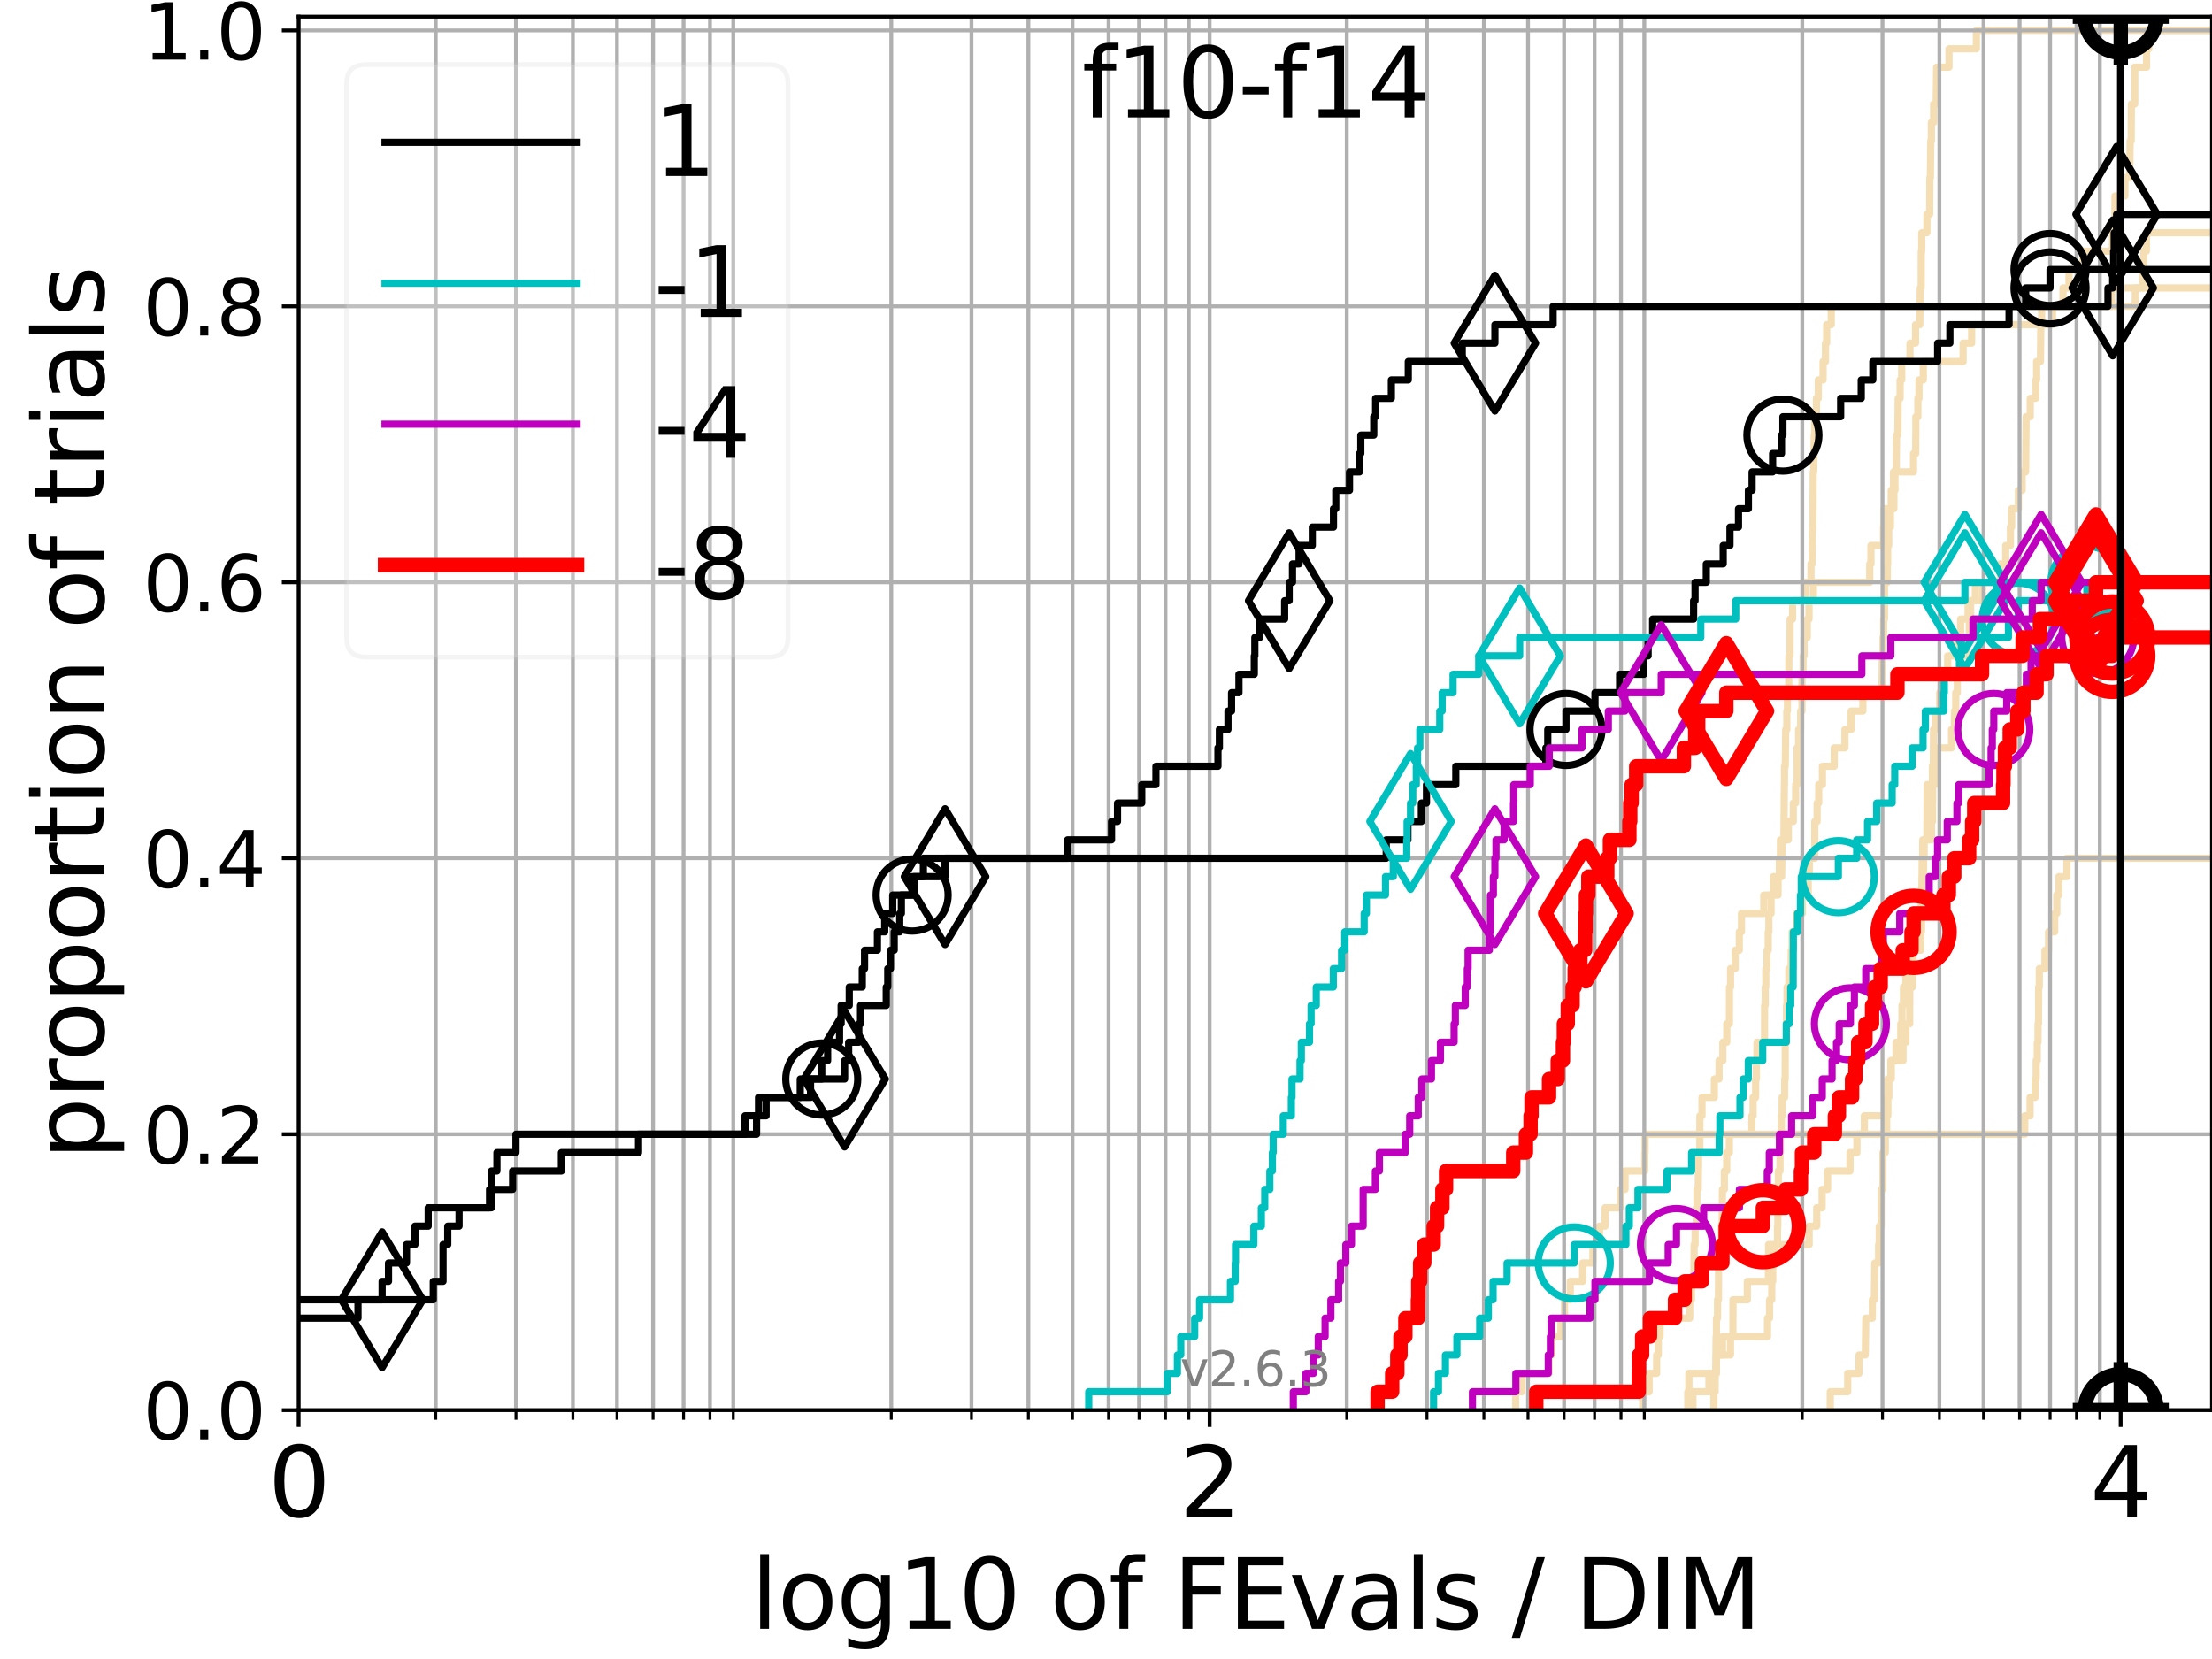 <?xml version="1.0" encoding="utf-8" standalone="no"?>
<!DOCTYPE svg PUBLIC "-//W3C//DTD SVG 1.1//EN"
  "http://www.w3.org/Graphics/SVG/1.1/DTD/svg11.dtd">
<svg xmlns:xlink="http://www.w3.org/1999/xlink" width="460.8pt" height="345.6pt" viewBox="0 0 460.8 345.6" xmlns="http://www.w3.org/2000/svg" version="1.1">
 <defs>
  <style type="text/css">*{stroke-linejoin: round; stroke-linecap: butt}</style>
 </defs>
 <g id="figure_1">
  <g id="patch_1">
   <path d="M 0 345.6 
L 460.8 345.6 
L 460.8 0 
L 0 0 
z
" style="fill: #ffffff"/>
  </g>
  <g id="axes_1">
   <g id="patch_2">
    <path d="M 62.208 293.76 
L 460.8 293.76 
L 460.8 3.456 
L 62.208 3.456 
z
" style="fill: #ffffff"/>
   </g>
   <g id="line2d_1"/>
   <g id="line2d_2">
    <path d="M 351.603 293.76 
L 351.603 289.928 
L 351.829 289.928 
L 351.829 286.095 
L 357.56 286.095 
L 357.56 282.263 
L 358.827 282.263 
L 358.827 278.43 
L 368.196 278.43 
L 368.196 274.598 
L 368.63 274.598 
L 368.63 270.766 
L 369.09 270.766 
L 369.09 266.933 
L 369.294 266.933 
L 369.294 263.101 
L 369.727 263.101 
L 369.727 259.268 
L 370.286 259.268 
L 370.286 255.436 
L 370.353 255.436 
L 370.353 251.604 
L 370.428 251.604 
L 370.428 247.771 
L 370.46 247.771 
L 370.46 243.939 
L 370.815 243.939 
L 370.815 240.106 
L 370.875 240.106 
L 370.875 236.274 
L 371.093 236.274 
L 371.093 232.442 
L 371.244 232.442 
L 371.244 228.609 
L 371.783 228.609 
L 371.783 224.777 
L 371.883 224.777 
L 371.883 220.944 
L 371.888 220.944 
L 371.888 217.112 
L 372.116 217.112 
L 372.116 213.28 
L 372.169 213.28 
L 372.169 209.447 
L 372.27 209.447 
L 372.27 205.615 
L 372.648 205.615 
L 372.648 201.782 
L 373.13 201.782 
L 373.13 197.95 
L 373.326 197.95 
L 373.326 194.118 
L 374.204 194.118 
L 374.204 190.285 
L 375.476 190.285 
L 375.476 186.453 
L 376.685 186.453 
L 376.685 182.621 
L 376.912 182.621 
L 376.912 178.788 
L 378.042 178.788 
L 378.042 174.956 
L 378.055 174.956 
L 378.055 171.123 
L 378.536 171.123 
L 378.536 167.291 
L 378.868 167.291 
L 378.868 163.459 
L 379.644 163.459 
L 379.644 159.626 
L 382.109 159.626 
L 382.109 155.794 
L 384.329 155.794 
L 384.329 151.961 
L 385.623 151.961 
L 385.623 148.129 
L 388.069 148.129 
L 388.069 144.297 
L 392.06 144.297 
L 392.06 140.464 
L 392.092 140.464 
L 392.092 136.632 
L 392.252 136.632 
L 392.252 132.799 
L 392.399 132.799 
L 392.399 128.967 
L 392.572 128.967 
L 392.572 125.135 
L 392.58 125.135 
L 392.58 121.302 
L 393.159 121.302 
L 393.159 117.47 
L 393.237 117.47 
L 393.237 113.637 
L 393.453 113.637 
L 393.453 109.805 
L 393.813 109.805 
L 393.813 105.973 
L 393.982 105.973 
L 393.982 102.14 
L 394.447 102.14 
L 394.447 98.308 
L 398.618 98.308 
L 398.618 94.475 
L 399.076 94.475 
L 399.076 90.643 
L 399.1 90.643 
L 399.1 86.811 
L 399.522 86.811 
L 399.522 82.978 
L 399.76 82.978 
L 399.76 79.146 
L 400.654 79.146 
L 400.654 75.313 
L 408.954 75.313 
L 408.954 71.481 
L 410.732 71.481 
L 410.732 67.649 
L 425.299 67.649 
L 425.299 63.816 
L 439.876 63.816 
L 439.876 59.984 
L 439.876 59.984 
L 439.876 59.984 
L 460.8 59.984 
" clip-path="url(#pb74a3bdb4b)" style="fill: none; stroke: #f5deb3; stroke-width: 1.5; stroke-linecap: square"/>
   </g>
   <g id="line2d_3"/>
   <g id="line2d_4"/>
   <g id="line2d_5">
    <path d="M 342.215 293.76 
L 342.215 289.928 
L 343.545 289.928 
L 343.545 286.095 
L 345.11 286.095 
L 345.11 282.263 
L 345.453 282.263 
L 345.453 278.43 
L 345.822 278.43 
L 345.822 274.598 
L 352.003 274.598 
L 352.003 270.766 
L 352.371 270.766 
L 352.371 266.933 
L 352.863 266.933 
L 352.924 259.268 
L 353.119 259.268 
L 353.119 255.436 
L 353.376 255.436 
L 353.376 251.604 
L 353.503 251.604 
L 353.503 247.771 
L 353.76 247.771 
L 353.857 240.106 
L 354.095 240.106 
L 354.12 232.442 
L 354.558 232.442 
L 354.558 228.609 
L 357.127 228.609 
L 357.127 224.777 
L 358.11 224.777 
L 358.11 220.944 
L 358.9 220.944 
L 358.9 217.112 
L 359.72 217.112 
L 359.72 213.28 
L 360.268 213.28 
L 360.286 205.615 
L 360.506 205.615 
L 360.506 201.782 
L 361.469 201.782 
L 361.469 197.95 
L 362.327 197.95 
L 362.327 194.118 
L 362.781 194.118 
L 362.781 190.285 
L 367.429 190.285 
L 367.429 186.453 
L 369.429 186.453 
L 369.429 182.621 
L 371.141 182.621 
L 371.248 174.956 
L 371.617 174.956 
L 371.716 163.459 
L 371.746 163.459 
L 371.746 159.626 
L 371.902 159.626 
L 371.994 151.961 
L 372.225 151.961 
L 372.225 148.129 
L 372.361 148.129 
L 372.361 144.297 
L 372.613 144.297 
L 372.663 136.632 
L 372.888 136.632 
L 372.907 128.967 
L 373.433 128.967 
L 373.433 125.135 
L 376.076 125.135 
L 376.076 121.302 
L 377.262 121.302 
L 377.262 117.47 
L 377.494 117.47 
L 377.591 109.805 
L 377.649 109.805 
L 377.723 98.308 
L 377.826 98.308 
L 377.933 90.643 
L 378.023 90.643 
L 378.023 86.811 
L 378.399 86.811 
L 378.399 82.978 
L 378.784 82.978 
L 378.784 79.146 
L 379.783 79.146 
L 379.783 75.313 
L 380.274 75.313 
L 380.274 71.481 
L 380.528 71.481 
L 380.528 67.649 
L 381.486 67.649 
L 381.486 63.816 
L 444.819 63.816 
L 444.819 59.984 
L 446.341 59.984 
L 446.341 56.151 
L 446.596 56.151 
L 446.596 52.319 
L 447.138 52.319 
L 447.138 48.487 
L 461.8 48.487 
L 461.8 48.487 
" clip-path="url(#pb74a3bdb4b)" style="fill: none; stroke: #f5deb3; stroke-width: 1.5; stroke-linecap: square"/>
   </g>
   <g id="line2d_6">
    <path clip-path="url(#pb74a3bdb4b)" style="fill: none; stroke: #f5deb3; stroke-width: 1.5; stroke-linecap: square"/>
   </g>
   <g id="line2d_7"/>
   <g id="line2d_8"/>
   <g id="line2d_9"/>
   <g id="line2d_10"/>
   <g id="line2d_11">
    <path clip-path="url(#pb74a3bdb4b)" style="fill: none; stroke: #f5deb3; stroke-width: 1.5; stroke-linecap: square"/>
   </g>
   <g id="line2d_12"/>
   <g id="line2d_13">
    <path d="M 315.741 293.76 
L 315.741 289.928 
L 317.011 289.928 
L 317.011 286.095 
L 322.688 286.095 
L 322.688 282.263 
L 323.31 282.263 
L 323.31 278.43 
L 325.169 278.43 
L 325.169 274.598 
L 325.913 274.598 
L 325.913 270.766 
L 327.115 270.766 
L 327.115 266.933 
L 329.697 266.933 
L 329.697 263.101 
L 331.836 263.101 
L 331.836 259.268 
L 333.215 259.268 
L 333.215 255.436 
L 334.375 255.436 
L 334.375 251.604 
L 337.568 251.604 
L 337.568 247.771 
L 338.522 247.771 
L 338.522 243.939 
L 342.639 243.939 
L 342.639 240.106 
L 342.69 240.106 
L 342.69 236.274 
L 388.374 236.274 
L 388.374 232.442 
L 392.98 232.442 
L 392.98 228.609 
L 393.255 228.609 
L 393.255 224.777 
L 393.893 224.777 
L 393.893 220.944 
L 396.439 220.944 
L 396.439 217.112 
L 397.037 217.112 
L 397.037 213.28 
L 397.823 213.28 
L 397.823 209.447 
L 397.831 209.447 
L 397.831 205.615 
L 398.429 205.615 
L 398.429 201.782 
L 398.522 201.782 
L 398.522 197.95 
L 400.115 197.95 
L 400.115 194.118 
L 400.279 194.118 
L 400.279 190.285 
L 400.429 190.285 
L 400.429 186.453 
L 400.451 186.453 
L 400.451 182.621 
L 400.726 182.621 
L 400.726 178.788 
L 400.834 178.788 
L 400.834 174.956 
L 402.356 174.956 
L 402.356 171.123 
L 402.576 171.123 
L 402.576 167.291 
L 402.605 167.291 
L 402.605 163.459 
L 403.057 163.459 
L 403.057 159.626 
L 403.169 159.626 
L 403.169 155.794 
L 406.538 155.794 
L 406.538 151.961 
L 407.132 151.961 
L 407.132 148.129 
L 407.416 148.129 
L 407.416 144.297 
L 407.749 144.297 
L 407.749 140.464 
L 408.519 140.464 
L 408.519 136.632 
L 409.617 136.632 
L 409.617 132.799 
L 410.24 132.799 
L 410.24 128.967 
L 410.512 128.967 
L 410.512 125.135 
L 411.512 125.135 
L 411.512 121.302 
L 411.512 121.302 
L 411.512 121.302 
L 460.8 121.302 
" clip-path="url(#pb74a3bdb4b)" style="fill: none; stroke: #f5deb3; stroke-width: 1.5; stroke-linecap: square"/>
   </g>
   <g id="line2d_14"/>
   <g id="line2d_15"/>
   <g id="line2d_16"/>
   <g id="line2d_17">
    <path d="M 381.278 293.76 
L 381.278 289.928 
L 384.913 289.928 
L 384.913 286.095 
L 387.252 286.095 
L 387.252 282.263 
L 388.573 282.263 
L 388.681 274.598 
L 390.043 274.598 
L 390.043 270.766 
L 390.467 270.766 
L 390.559 263.101 
L 391.352 263.101 
L 391.352 259.268 
L 391.478 259.268 
L 391.478 255.436 
L 391.888 255.436 
L 391.901 247.771 
L 392.239 247.771 
L 392.245 240.106 
L 392.743 240.106 
L 392.743 236.274 
L 393.027 236.274 
L 393.027 232.442 
L 393.27 232.442 
L 393.27 228.609 
L 393.491 228.609 
L 393.491 224.777 
L 393.985 224.777 
L 393.985 220.944 
L 394.984 220.944 
L 394.984 217.112 
L 395.964 217.112 
L 395.964 213.28 
L 396.214 213.28 
L 396.214 209.447 
L 396.525 209.447 
L 396.525 205.615 
L 397.03 205.615 
L 397.03 201.782 
L 397.285 201.782 
L 397.285 197.95 
L 397.649 197.95 
L 397.649 194.118 
L 400.182 194.118 
L 400.212 186.453 
L 400.364 186.453 
L 400.431 178.788 
L 400.535 178.788 
L 400.535 174.956 
L 401.397 174.956 
L 401.454 163.459 
L 402.541 163.459 
L 402.541 159.626 
L 402.742 159.626 
L 402.786 151.961 
L 403.295 151.961 
L 403.295 148.129 
L 404.074 148.129 
L 404.074 144.297 
L 404.532 144.297 
L 404.532 140.464 
L 405.733 140.464 
L 405.733 136.632 
L 407.537 136.632 
L 407.537 132.799 
L 408.429 132.799 
L 408.429 128.967 
L 409.991 128.967 
L 409.991 125.135 
L 412.998 125.135 
L 412.998 121.302 
L 416.683 121.302 
L 416.683 117.47 
L 417.829 117.47 
L 417.829 113.637 
L 418.807 113.637 
L 418.807 109.805 
L 419.059 109.805 
L 419.059 105.973 
L 420.477 105.973 
L 420.477 102.14 
L 421.253 102.14 
L 421.253 98.308 
L 421.971 98.308 
L 422.071 86.811 
L 422.934 86.811 
L 422.934 82.978 
L 424.054 82.978 
L 424.054 79.146 
L 424.266 79.146 
L 424.266 75.313 
L 425.054 75.313 
L 425.145 67.649 
L 427.569 67.649 
L 427.569 63.816 
L 429.759 63.816 
L 429.759 59.984 
L 431.016 59.984 
L 431.016 56.151 
L 433.928 56.151 
L 433.928 52.319 
L 440.075 52.319 
L 440.075 48.487 
L 440.577 48.487 
L 440.587 40.822 
L 442.657 40.822 
L 442.657 36.989 
L 443.656 36.989 
L 443.744 29.325 
L 443.967 29.325 
L 444.008 21.66 
L 444.711 21.66 
L 444.712 13.995 
L 447.17 13.995 
L 447.17 10.163 
L 447.626 10.163 
L 447.626 6.33 
L 447.626 6.33 
L 460.8 6.33 
L 460.8 6.33 
" clip-path="url(#pb74a3bdb4b)" style="fill: none; stroke: #f5deb3; stroke-width: 1.5; stroke-linecap: square"/>
   </g>
   <g id="line2d_18">
    <path d="M 352.668 293.76 
L 352.668 289.928 
L 356.009 289.928 
L 356.009 286.095 
L 357.552 286.095 
L 357.552 282.263 
L 360.49 282.263 
L 360.49 278.43 
L 361.001 278.43 
L 361.001 274.598 
L 361.009 274.598 
L 361.009 270.766 
L 364.003 270.766 
L 364.003 266.933 
L 368.394 266.933 
L 368.394 263.101 
L 368.433 263.101 
L 368.433 259.268 
L 376.883 259.268 
L 376.883 255.436 
L 378.456 255.436 
L 378.456 251.604 
L 379.578 251.604 
L 379.578 247.771 
L 380.721 247.771 
L 380.721 243.939 
L 385.393 243.939 
L 385.393 240.106 
L 386.83 240.106 
L 386.83 236.274 
L 421.79 236.274 
L 421.79 232.442 
L 422.904 232.442 
L 422.904 228.609 
L 423.952 228.609 
L 423.952 224.777 
L 424.165 224.777 
L 424.165 220.944 
L 424.402 220.944 
L 424.402 217.112 
L 424.552 217.112 
L 424.552 213.28 
L 424.667 213.28 
L 424.667 209.447 
L 424.683 209.447 
L 424.683 205.615 
L 424.823 205.615 
L 424.823 201.782 
L 425.998 201.782 
L 425.998 197.95 
L 426.751 197.95 
L 426.751 194.118 
L 428.024 194.118 
L 428.024 190.285 
L 428.469 190.285 
L 428.469 186.453 
L 428.902 186.453 
L 428.902 182.621 
L 430.581 182.621 
L 430.581 178.788 
L 430.581 178.788 
L 430.581 178.788 
L 460.8 178.788 
" clip-path="url(#pb74a3bdb4b)" style="fill: none; stroke: #f5deb3; stroke-width: 1.5; stroke-linecap: square"/>
   </g>
   <g id="line2d_19">
    <path d="M 357.024 293.76 
L 357.024 289.928 
L 357.297 289.928 
L 357.297 286.095 
L 357.416 286.095 
L 357.502 278.43 
L 357.568 278.43 
L 357.568 274.598 
L 357.794 274.598 
L 357.794 270.766 
L 357.984 270.766 
L 358.011 263.101 
L 358.48 263.101 
L 358.48 259.268 
L 358.601 259.268 
L 358.601 255.436 
L 358.737 255.436 
L 358.823 247.771 
L 359.215 247.771 
L 359.215 243.939 
L 359.706 243.939 
L 359.706 240.106 
L 360.256 240.106 
L 360.256 236.274 
L 364.946 236.274 
L 364.946 232.442 
L 365.203 232.442 
L 365.203 228.609 
L 365.728 228.609 
L 365.728 224.777 
L 365.885 224.777 
L 365.885 220.944 
L 366.005 220.944 
L 366.005 217.112 
L 367.584 217.112 
L 367.593 209.447 
L 367.73 209.447 
L 367.73 205.615 
L 367.848 205.615 
L 367.848 201.782 
L 368.082 201.782 
L 368.082 197.95 
L 368.359 197.95 
L 368.359 194.118 
L 368.483 194.118 
L 368.483 190.285 
L 368.945 190.285 
L 368.945 186.453 
L 370.401 186.453 
L 370.401 182.621 
L 370.673 182.621 
L 370.673 178.788 
L 370.895 178.788 
L 370.895 174.956 
L 372.538 174.956 
L 372.538 171.123 
L 373.582 171.123 
L 373.582 167.291 
L 374.062 167.291 
L 374.062 163.459 
L 374.347 163.459 
L 374.356 155.794 
L 374.696 155.794 
L 374.696 151.961 
L 375.111 151.961 
L 375.111 148.129 
L 375.387 148.129 
L 375.394 140.464 
L 375.616 140.464 
L 375.616 136.632 
L 375.815 136.632 
L 375.815 132.799 
L 376.491 132.799 
L 376.491 128.967 
L 376.855 128.967 
L 376.855 125.135 
L 377.762 125.135 
L 377.762 121.302 
L 389.497 121.302 
L 389.497 117.47 
L 389.753 117.47 
L 389.753 113.637 
L 392.363 113.637 
L 392.363 109.805 
L 392.476 109.805 
L 392.476 105.973 
L 394.524 105.973 
L 394.524 102.14 
L 394.742 102.14 
L 394.742 98.308 
L 395.013 98.308 
L 395.085 90.643 
L 395.348 90.643 
L 395.43 82.978 
L 395.827 82.978 
L 395.827 79.146 
L 396.162 79.146 
L 396.162 75.313 
L 397.879 75.313 
L 397.879 71.481 
L 399.038 71.481 
L 399.038 67.649 
L 399.927 67.649 
L 400.03 59.984 
L 400.216 59.984 
L 400.241 52.319 
L 400.333 52.319 
L 400.333 48.487 
L 401.409 48.487 
L 401.409 44.654 
L 401.983 44.654 
L 402.022 36.989 
L 402.134 36.989 
L 402.212 29.325 
L 402.34 29.325 
L 402.34 25.492 
L 402.804 25.492 
L 402.804 21.66 
L 403.34 21.66 
L 403.439 13.995 
L 406.009 13.995 
L 406.009 10.163 
L 411.716 10.163 
L 411.716 6.33 
L 411.716 6.33 
L 460.8 6.33 
L 460.8 6.33 
" clip-path="url(#pb74a3bdb4b)" style="fill: none; stroke: #f5deb3; stroke-width: 1.5; stroke-linecap: square"/>
   </g>
   <g id="line2d_20"/>
   <g id="matplotlib.axis_1">
    <g id="xtick_1">
     <g id="line2d_21">
      <path d="M 62.208 293.76 
L 62.208 3.456 
" clip-path="url(#pb74a3bdb4b)" style="fill: none; stroke: #b0b0b0; stroke-width: 0.8; stroke-linecap: square"/>
     </g>
     <g id="line2d_22">
      <defs>
       <path id="mc26e442309" d="M 0 0 
L 0 3.5 
" style="stroke: #000000; stroke-width: 0.8"/>
      </defs>
      <g>
       <use xlink:href="#mc26e442309" x="62.208" y="293.76" style="stroke: #000000; stroke-width: 0.8"/>
      </g>
     </g>
     <g id="text_1">
      <!-- 0 -->
      <g transform="translate(55.846 315.957) scale(0.2 -0.2)">
       <defs>
        <path id="DejaVuSans-30" d="M 2034 4250 
Q 1547 4250 1301 3770 
Q 1056 3291 1056 2328 
Q 1056 1369 1301 889 
Q 1547 409 2034 409 
Q 2525 409 2770 889 
Q 3016 1369 3016 2328 
Q 3016 3291 2770 3770 
Q 2525 4250 2034 4250 
z
M 2034 4750 
Q 2819 4750 3233 4129 
Q 3647 3509 3647 2328 
Q 3647 1150 3233 529 
Q 2819 -91 2034 -91 
Q 1250 -91 836 529 
Q 422 1150 422 2328 
Q 422 3509 836 4129 
Q 1250 4750 2034 4750 
z
" transform="scale(0.016)"/>
       </defs>
       <use xlink:href="#DejaVuSans-30"/>
      </g>
     </g>
    </g>
    <g id="xtick_2">
     <g id="line2d_23">
      <path d="M 251.989 293.76 
L 251.989 3.456 
" clip-path="url(#pb74a3bdb4b)" style="fill: none; stroke: #b0b0b0; stroke-width: 0.8; stroke-linecap: square"/>
     </g>
     <g id="line2d_24">
      <g>
       <use xlink:href="#mc26e442309" x="251.989" y="293.76" style="stroke: #000000; stroke-width: 0.8"/>
      </g>
     </g>
     <g id="text_2">
      <!-- 2 -->
      <g transform="translate(245.627 315.957) scale(0.2 -0.2)">
       <defs>
        <path id="DejaVuSans-32" d="M 1228 531 
L 3431 531 
L 3431 0 
L 469 0 
L 469 531 
Q 828 903 1448 1529 
Q 2069 2156 2228 2338 
Q 2531 2678 2651 2914 
Q 2772 3150 2772 3378 
Q 2772 3750 2511 3984 
Q 2250 4219 1831 4219 
Q 1534 4219 1204 4116 
Q 875 4013 500 3803 
L 500 4441 
Q 881 4594 1212 4672 
Q 1544 4750 1819 4750 
Q 2544 4750 2975 4387 
Q 3406 4025 3406 3419 
Q 3406 3131 3298 2873 
Q 3191 2616 2906 2266 
Q 2828 2175 2409 1742 
Q 1991 1309 1228 531 
z
" transform="scale(0.016)"/>
       </defs>
       <use xlink:href="#DejaVuSans-32"/>
      </g>
     </g>
    </g>
    <g id="xtick_3">
     <g id="line2d_25">
      <path d="M 441.771 293.76 
L 441.771 3.456 
" clip-path="url(#pb74a3bdb4b)" style="fill: none; stroke: #b0b0b0; stroke-width: 0.8; stroke-linecap: square"/>
     </g>
     <g id="line2d_26">
      <g>
       <use xlink:href="#mc26e442309" x="441.771" y="293.76" style="stroke: #000000; stroke-width: 0.8"/>
      </g>
     </g>
     <g id="text_3">
      <!-- 4 -->
      <g transform="translate(435.408 315.957) scale(0.2 -0.2)">
       <defs>
        <path id="DejaVuSans-34" d="M 2419 4116 
L 825 1625 
L 2419 1625 
L 2419 4116 
z
M 2253 4666 
L 3047 4666 
L 3047 1625 
L 3713 1625 
L 3713 1100 
L 3047 1100 
L 3047 0 
L 2419 0 
L 2419 1100 
L 313 1100 
L 313 1709 
L 2253 4666 
z
" transform="scale(0.016)"/>
       </defs>
       <use xlink:href="#DejaVuSans-34"/>
      </g>
     </g>
    </g>
    <g id="xtick_4">
     <g id="line2d_27">
      <path d="M 90.773 293.76 
L 90.773 3.456 
" clip-path="url(#pb74a3bdb4b)" style="fill: none; stroke: #b0b0b0; stroke-width: 0.8; stroke-linecap: square"/>
     </g>
     <g id="line2d_28">
      <defs>
       <path id="mde989df99c" d="M 0 0 
L 0 2 
" style="stroke: #000000; stroke-width: 0.6"/>
      </defs>
      <g>
       <use xlink:href="#mde989df99c" x="90.773" y="293.76" style="stroke: #000000; stroke-width: 0.6"/>
      </g>
     </g>
    </g>
    <g id="xtick_5">
     <g id="line2d_29">
      <path d="M 107.482 293.76 
L 107.482 3.456 
" clip-path="url(#pb74a3bdb4b)" style="fill: none; stroke: #b0b0b0; stroke-width: 0.8; stroke-linecap: square"/>
     </g>
     <g id="line2d_30">
      <g>
       <use xlink:href="#mde989df99c" x="107.482" y="293.76" style="stroke: #000000; stroke-width: 0.6"/>
      </g>
     </g>
    </g>
    <g id="xtick_6">
     <g id="line2d_31">
      <path d="M 119.338 293.76 
L 119.338 3.456 
" clip-path="url(#pb74a3bdb4b)" style="fill: none; stroke: #b0b0b0; stroke-width: 0.8; stroke-linecap: square"/>
     </g>
     <g id="line2d_32">
      <g>
       <use xlink:href="#mde989df99c" x="119.338" y="293.76" style="stroke: #000000; stroke-width: 0.6"/>
      </g>
     </g>
    </g>
    <g id="xtick_7">
     <g id="line2d_33">
      <path d="M 128.534 293.76 
L 128.534 3.456 
" clip-path="url(#pb74a3bdb4b)" style="fill: none; stroke: #b0b0b0; stroke-width: 0.8; stroke-linecap: square"/>
     </g>
     <g id="line2d_34">
      <g>
       <use xlink:href="#mde989df99c" x="128.534" y="293.76" style="stroke: #000000; stroke-width: 0.6"/>
      </g>
     </g>
    </g>
    <g id="xtick_8">
     <g id="line2d_35">
      <path d="M 136.047 293.76 
L 136.047 3.456 
" clip-path="url(#pb74a3bdb4b)" style="fill: none; stroke: #b0b0b0; stroke-width: 0.8; stroke-linecap: square"/>
     </g>
     <g id="line2d_36">
      <g>
       <use xlink:href="#mde989df99c" x="136.047" y="293.76" style="stroke: #000000; stroke-width: 0.6"/>
      </g>
     </g>
    </g>
    <g id="xtick_9">
     <g id="line2d_37">
      <path d="M 142.4 293.76 
L 142.4 3.456 
" clip-path="url(#pb74a3bdb4b)" style="fill: none; stroke: #b0b0b0; stroke-width: 0.8; stroke-linecap: square"/>
     </g>
     <g id="line2d_38">
      <g>
       <use xlink:href="#mde989df99c" x="142.4" y="293.76" style="stroke: #000000; stroke-width: 0.6"/>
      </g>
     </g>
    </g>
    <g id="xtick_10">
     <g id="line2d_39">
      <path d="M 147.903 293.76 
L 147.903 3.456 
" clip-path="url(#pb74a3bdb4b)" style="fill: none; stroke: #b0b0b0; stroke-width: 0.8; stroke-linecap: square"/>
     </g>
     <g id="line2d_40">
      <g>
       <use xlink:href="#mde989df99c" x="147.903" y="293.76" style="stroke: #000000; stroke-width: 0.6"/>
      </g>
     </g>
    </g>
    <g id="xtick_11">
     <g id="line2d_41">
      <path d="M 152.757 293.76 
L 152.757 3.456 
" clip-path="url(#pb74a3bdb4b)" style="fill: none; stroke: #b0b0b0; stroke-width: 0.8; stroke-linecap: square"/>
     </g>
     <g id="line2d_42">
      <g>
       <use xlink:href="#mde989df99c" x="152.757" y="293.76" style="stroke: #000000; stroke-width: 0.6"/>
      </g>
     </g>
    </g>
    <g id="xtick_12">
     <g id="line2d_43">
      <path d="M 185.664 293.76 
L 185.664 3.456 
" clip-path="url(#pb74a3bdb4b)" style="fill: none; stroke: #b0b0b0; stroke-width: 0.8; stroke-linecap: square"/>
     </g>
     <g id="line2d_44">
      <g>
       <use xlink:href="#mde989df99c" x="185.664" y="293.76" style="stroke: #000000; stroke-width: 0.6"/>
      </g>
     </g>
    </g>
    <g id="xtick_13">
     <g id="line2d_45">
      <path d="M 202.373 293.76 
L 202.373 3.456 
" clip-path="url(#pb74a3bdb4b)" style="fill: none; stroke: #b0b0b0; stroke-width: 0.8; stroke-linecap: square"/>
     </g>
     <g id="line2d_46">
      <g>
       <use xlink:href="#mde989df99c" x="202.373" y="293.76" style="stroke: #000000; stroke-width: 0.6"/>
      </g>
     </g>
    </g>
    <g id="xtick_14">
     <g id="line2d_47">
      <path d="M 214.229 293.76 
L 214.229 3.456 
" clip-path="url(#pb74a3bdb4b)" style="fill: none; stroke: #b0b0b0; stroke-width: 0.8; stroke-linecap: square"/>
     </g>
     <g id="line2d_48">
      <g>
       <use xlink:href="#mde989df99c" x="214.229" y="293.76" style="stroke: #000000; stroke-width: 0.6"/>
      </g>
     </g>
    </g>
    <g id="xtick_15">
     <g id="line2d_49">
      <path d="M 223.425 293.76 
L 223.425 3.456 
" clip-path="url(#pb74a3bdb4b)" style="fill: none; stroke: #b0b0b0; stroke-width: 0.8; stroke-linecap: square"/>
     </g>
     <g id="line2d_50">
      <g>
       <use xlink:href="#mde989df99c" x="223.425" y="293.76" style="stroke: #000000; stroke-width: 0.6"/>
      </g>
     </g>
    </g>
    <g id="xtick_16">
     <g id="line2d_51">
      <path d="M 230.938 293.76 
L 230.938 3.456 
" clip-path="url(#pb74a3bdb4b)" style="fill: none; stroke: #b0b0b0; stroke-width: 0.8; stroke-linecap: square"/>
     </g>
     <g id="line2d_52">
      <g>
       <use xlink:href="#mde989df99c" x="230.938" y="293.76" style="stroke: #000000; stroke-width: 0.6"/>
      </g>
     </g>
    </g>
    <g id="xtick_17">
     <g id="line2d_53">
      <path d="M 237.291 293.76 
L 237.291 3.456 
" clip-path="url(#pb74a3bdb4b)" style="fill: none; stroke: #b0b0b0; stroke-width: 0.8; stroke-linecap: square"/>
     </g>
     <g id="line2d_54">
      <g>
       <use xlink:href="#mde989df99c" x="237.291" y="293.76" style="stroke: #000000; stroke-width: 0.6"/>
      </g>
     </g>
    </g>
    <g id="xtick_18">
     <g id="line2d_55">
      <path d="M 242.794 293.76 
L 242.794 3.456 
" clip-path="url(#pb74a3bdb4b)" style="fill: none; stroke: #b0b0b0; stroke-width: 0.8; stroke-linecap: square"/>
     </g>
     <g id="line2d_56">
      <g>
       <use xlink:href="#mde989df99c" x="242.794" y="293.76" style="stroke: #000000; stroke-width: 0.6"/>
      </g>
     </g>
    </g>
    <g id="xtick_19">
     <g id="line2d_57">
      <path d="M 247.648 293.76 
L 247.648 3.456 
" clip-path="url(#pb74a3bdb4b)" style="fill: none; stroke: #b0b0b0; stroke-width: 0.8; stroke-linecap: square"/>
     </g>
     <g id="line2d_58">
      <g>
       <use xlink:href="#mde989df99c" x="247.648" y="293.76" style="stroke: #000000; stroke-width: 0.6"/>
      </g>
     </g>
    </g>
    <g id="xtick_20">
     <g id="line2d_59">
      <path d="M 280.554 293.76 
L 280.554 3.456 
" clip-path="url(#pb74a3bdb4b)" style="fill: none; stroke: #b0b0b0; stroke-width: 0.8; stroke-linecap: square"/>
     </g>
     <g id="line2d_60">
      <g>
       <use xlink:href="#mde989df99c" x="280.554" y="293.76" style="stroke: #000000; stroke-width: 0.6"/>
      </g>
     </g>
    </g>
    <g id="xtick_21">
     <g id="line2d_61">
      <path d="M 297.264 293.76 
L 297.264 3.456 
" clip-path="url(#pb74a3bdb4b)" style="fill: none; stroke: #b0b0b0; stroke-width: 0.8; stroke-linecap: square"/>
     </g>
     <g id="line2d_62">
      <g>
       <use xlink:href="#mde989df99c" x="297.264" y="293.76" style="stroke: #000000; stroke-width: 0.6"/>
      </g>
     </g>
    </g>
    <g id="xtick_22">
     <g id="line2d_63">
      <path d="M 309.119 293.76 
L 309.119 3.456 
" clip-path="url(#pb74a3bdb4b)" style="fill: none; stroke: #b0b0b0; stroke-width: 0.8; stroke-linecap: square"/>
     </g>
     <g id="line2d_64">
      <g>
       <use xlink:href="#mde989df99c" x="309.119" y="293.76" style="stroke: #000000; stroke-width: 0.6"/>
      </g>
     </g>
    </g>
    <g id="xtick_23">
     <g id="line2d_65">
      <path d="M 318.315 293.76 
L 318.315 3.456 
" clip-path="url(#pb74a3bdb4b)" style="fill: none; stroke: #b0b0b0; stroke-width: 0.8; stroke-linecap: square"/>
     </g>
     <g id="line2d_66">
      <g>
       <use xlink:href="#mde989df99c" x="318.315" y="293.76" style="stroke: #000000; stroke-width: 0.6"/>
      </g>
     </g>
    </g>
    <g id="xtick_24">
     <g id="line2d_67">
      <path d="M 325.829 293.76 
L 325.829 3.456 
" clip-path="url(#pb74a3bdb4b)" style="fill: none; stroke: #b0b0b0; stroke-width: 0.8; stroke-linecap: square"/>
     </g>
     <g id="line2d_68">
      <g>
       <use xlink:href="#mde989df99c" x="325.829" y="293.76" style="stroke: #000000; stroke-width: 0.6"/>
      </g>
     </g>
    </g>
    <g id="xtick_25">
     <g id="line2d_69">
      <path d="M 332.181 293.76 
L 332.181 3.456 
" clip-path="url(#pb74a3bdb4b)" style="fill: none; stroke: #b0b0b0; stroke-width: 0.8; stroke-linecap: square"/>
     </g>
     <g id="line2d_70">
      <g>
       <use xlink:href="#mde989df99c" x="332.181" y="293.76" style="stroke: #000000; stroke-width: 0.6"/>
      </g>
     </g>
    </g>
    <g id="xtick_26">
     <g id="line2d_71">
      <path d="M 337.684 293.76 
L 337.684 3.456 
" clip-path="url(#pb74a3bdb4b)" style="fill: none; stroke: #b0b0b0; stroke-width: 0.8; stroke-linecap: square"/>
     </g>
     <g id="line2d_72">
      <g>
       <use xlink:href="#mde989df99c" x="337.684" y="293.76" style="stroke: #000000; stroke-width: 0.6"/>
      </g>
     </g>
    </g>
    <g id="xtick_27">
     <g id="line2d_73">
      <path d="M 342.538 293.76 
L 342.538 3.456 
" clip-path="url(#pb74a3bdb4b)" style="fill: none; stroke: #b0b0b0; stroke-width: 0.8; stroke-linecap: square"/>
     </g>
     <g id="line2d_74">
      <g>
       <use xlink:href="#mde989df99c" x="342.538" y="293.76" style="stroke: #000000; stroke-width: 0.6"/>
      </g>
     </g>
    </g>
    <g id="xtick_28">
     <g id="line2d_75">
      <path d="M 375.445 293.76 
L 375.445 3.456 
" clip-path="url(#pb74a3bdb4b)" style="fill: none; stroke: #b0b0b0; stroke-width: 0.8; stroke-linecap: square"/>
     </g>
     <g id="line2d_76">
      <g>
       <use xlink:href="#mde989df99c" x="375.445" y="293.76" style="stroke: #000000; stroke-width: 0.6"/>
      </g>
     </g>
    </g>
    <g id="xtick_29">
     <g id="line2d_77">
      <path d="M 392.155 293.76 
L 392.155 3.456 
" clip-path="url(#pb74a3bdb4b)" style="fill: none; stroke: #b0b0b0; stroke-width: 0.8; stroke-linecap: square"/>
     </g>
     <g id="line2d_78">
      <g>
       <use xlink:href="#mde989df99c" x="392.155" y="293.76" style="stroke: #000000; stroke-width: 0.6"/>
      </g>
     </g>
    </g>
    <g id="xtick_30">
     <g id="line2d_79">
      <path d="M 404.01 293.76 
L 404.01 3.456 
" clip-path="url(#pb74a3bdb4b)" style="fill: none; stroke: #b0b0b0; stroke-width: 0.8; stroke-linecap: square"/>
     </g>
     <g id="line2d_80">
      <g>
       <use xlink:href="#mde989df99c" x="404.01" y="293.76" style="stroke: #000000; stroke-width: 0.6"/>
      </g>
     </g>
    </g>
    <g id="xtick_31">
     <g id="line2d_81">
      <path d="M 413.206 293.76 
L 413.206 3.456 
" clip-path="url(#pb74a3bdb4b)" style="fill: none; stroke: #b0b0b0; stroke-width: 0.8; stroke-linecap: square"/>
     </g>
     <g id="line2d_82">
      <g>
       <use xlink:href="#mde989df99c" x="413.206" y="293.76" style="stroke: #000000; stroke-width: 0.6"/>
      </g>
     </g>
    </g>
    <g id="xtick_32">
     <g id="line2d_83">
      <path d="M 420.72 293.76 
L 420.72 3.456 
" clip-path="url(#pb74a3bdb4b)" style="fill: none; stroke: #b0b0b0; stroke-width: 0.8; stroke-linecap: square"/>
     </g>
     <g id="line2d_84">
      <g>
       <use xlink:href="#mde989df99c" x="420.72" y="293.76" style="stroke: #000000; stroke-width: 0.6"/>
      </g>
     </g>
    </g>
    <g id="xtick_33">
     <g id="line2d_85">
      <path d="M 427.072 293.76 
L 427.072 3.456 
" clip-path="url(#pb74a3bdb4b)" style="fill: none; stroke: #b0b0b0; stroke-width: 0.8; stroke-linecap: square"/>
     </g>
     <g id="line2d_86">
      <g>
       <use xlink:href="#mde989df99c" x="427.072" y="293.76" style="stroke: #000000; stroke-width: 0.6"/>
      </g>
     </g>
    </g>
    <g id="xtick_34">
     <g id="line2d_87">
      <path d="M 432.575 293.76 
L 432.575 3.456 
" clip-path="url(#pb74a3bdb4b)" style="fill: none; stroke: #b0b0b0; stroke-width: 0.8; stroke-linecap: square"/>
     </g>
     <g id="line2d_88">
      <g>
       <use xlink:href="#mde989df99c" x="432.575" y="293.76" style="stroke: #000000; stroke-width: 0.6"/>
      </g>
     </g>
    </g>
    <g id="xtick_35">
     <g id="line2d_89">
      <path d="M 437.429 293.76 
L 437.429 3.456 
" clip-path="url(#pb74a3bdb4b)" style="fill: none; stroke: #b0b0b0; stroke-width: 0.8; stroke-linecap: square"/>
     </g>
     <g id="line2d_90">
      <g>
       <use xlink:href="#mde989df99c" x="437.429" y="293.76" style="stroke: #000000; stroke-width: 0.6"/>
      </g>
     </g>
    </g>
    <g id="text_4">
     <!-- log10 of FEvals / DIM -->
     <g transform="translate(156.431 339.313) scale(0.2 -0.2)">
      <defs>
       <path id="DejaVuSans-6c" d="M 603 4863 
L 1178 4863 
L 1178 0 
L 603 0 
L 603 4863 
z
" transform="scale(0.016)"/>
       <path id="DejaVuSans-6f" d="M 1959 3097 
Q 1497 3097 1228 2736 
Q 959 2375 959 1747 
Q 959 1119 1226 758 
Q 1494 397 1959 397 
Q 2419 397 2687 759 
Q 2956 1122 2956 1747 
Q 2956 2369 2687 2733 
Q 2419 3097 1959 3097 
z
M 1959 3584 
Q 2709 3584 3137 3096 
Q 3566 2609 3566 1747 
Q 3566 888 3137 398 
Q 2709 -91 1959 -91 
Q 1206 -91 779 398 
Q 353 888 353 1747 
Q 353 2609 779 3096 
Q 1206 3584 1959 3584 
z
" transform="scale(0.016)"/>
       <path id="DejaVuSans-67" d="M 2906 1791 
Q 2906 2416 2648 2759 
Q 2391 3103 1925 3103 
Q 1463 3103 1205 2759 
Q 947 2416 947 1791 
Q 947 1169 1205 825 
Q 1463 481 1925 481 
Q 2391 481 2648 825 
Q 2906 1169 2906 1791 
z
M 3481 434 
Q 3481 -459 3084 -895 
Q 2688 -1331 1869 -1331 
Q 1566 -1331 1297 -1286 
Q 1028 -1241 775 -1147 
L 775 -588 
Q 1028 -725 1275 -790 
Q 1522 -856 1778 -856 
Q 2344 -856 2625 -561 
Q 2906 -266 2906 331 
L 2906 616 
Q 2728 306 2450 153 
Q 2172 0 1784 0 
Q 1141 0 747 490 
Q 353 981 353 1791 
Q 353 2603 747 3093 
Q 1141 3584 1784 3584 
Q 2172 3584 2450 3431 
Q 2728 3278 2906 2969 
L 2906 3500 
L 3481 3500 
L 3481 434 
z
" transform="scale(0.016)"/>
       <path id="DejaVuSans-31" d="M 794 531 
L 1825 531 
L 1825 4091 
L 703 3866 
L 703 4441 
L 1819 4666 
L 2450 4666 
L 2450 531 
L 3481 531 
L 3481 0 
L 794 0 
L 794 531 
z
" transform="scale(0.016)"/>
       <path id="DejaVuSans-20" transform="scale(0.016)"/>
       <path id="DejaVuSans-66" d="M 2375 4863 
L 2375 4384 
L 1825 4384 
Q 1516 4384 1395 4259 
Q 1275 4134 1275 3809 
L 1275 3500 
L 2222 3500 
L 2222 3053 
L 1275 3053 
L 1275 0 
L 697 0 
L 697 3053 
L 147 3053 
L 147 3500 
L 697 3500 
L 697 3744 
Q 697 4328 969 4595 
Q 1241 4863 1831 4863 
L 2375 4863 
z
" transform="scale(0.016)"/>
       <path id="DejaVuSans-46" d="M 628 4666 
L 3309 4666 
L 3309 4134 
L 1259 4134 
L 1259 2759 
L 3109 2759 
L 3109 2228 
L 1259 2228 
L 1259 0 
L 628 0 
L 628 4666 
z
" transform="scale(0.016)"/>
       <path id="DejaVuSans-45" d="M 628 4666 
L 3578 4666 
L 3578 4134 
L 1259 4134 
L 1259 2753 
L 3481 2753 
L 3481 2222 
L 1259 2222 
L 1259 531 
L 3634 531 
L 3634 0 
L 628 0 
L 628 4666 
z
" transform="scale(0.016)"/>
       <path id="DejaVuSans-76" d="M 191 3500 
L 800 3500 
L 1894 563 
L 2988 3500 
L 3597 3500 
L 2284 0 
L 1503 0 
L 191 3500 
z
" transform="scale(0.016)"/>
       <path id="DejaVuSans-61" d="M 2194 1759 
Q 1497 1759 1228 1600 
Q 959 1441 959 1056 
Q 959 750 1161 570 
Q 1363 391 1709 391 
Q 2188 391 2477 730 
Q 2766 1069 2766 1631 
L 2766 1759 
L 2194 1759 
z
M 3341 1997 
L 3341 0 
L 2766 0 
L 2766 531 
Q 2569 213 2275 61 
Q 1981 -91 1556 -91 
Q 1019 -91 701 211 
Q 384 513 384 1019 
Q 384 1609 779 1909 
Q 1175 2209 1959 2209 
L 2766 2209 
L 2766 2266 
Q 2766 2663 2505 2880 
Q 2244 3097 1772 3097 
Q 1472 3097 1187 3025 
Q 903 2953 641 2809 
L 641 3341 
Q 956 3463 1253 3523 
Q 1550 3584 1831 3584 
Q 2591 3584 2966 3190 
Q 3341 2797 3341 1997 
z
" transform="scale(0.016)"/>
       <path id="DejaVuSans-73" d="M 2834 3397 
L 2834 2853 
Q 2591 2978 2328 3040 
Q 2066 3103 1784 3103 
Q 1356 3103 1142 2972 
Q 928 2841 928 2578 
Q 928 2378 1081 2264 
Q 1234 2150 1697 2047 
L 1894 2003 
Q 2506 1872 2764 1633 
Q 3022 1394 3022 966 
Q 3022 478 2636 193 
Q 2250 -91 1575 -91 
Q 1294 -91 989 -36 
Q 684 19 347 128 
L 347 722 
Q 666 556 975 473 
Q 1284 391 1588 391 
Q 1994 391 2212 530 
Q 2431 669 2431 922 
Q 2431 1156 2273 1281 
Q 2116 1406 1581 1522 
L 1381 1569 
Q 847 1681 609 1914 
Q 372 2147 372 2553 
Q 372 3047 722 3315 
Q 1072 3584 1716 3584 
Q 2034 3584 2315 3537 
Q 2597 3491 2834 3397 
z
" transform="scale(0.016)"/>
       <path id="DejaVuSans-2f" d="M 1625 4666 
L 2156 4666 
L 531 -594 
L 0 -594 
L 1625 4666 
z
" transform="scale(0.016)"/>
       <path id="DejaVuSans-44" d="M 1259 4147 
L 1259 519 
L 2022 519 
Q 2988 519 3436 956 
Q 3884 1394 3884 2338 
Q 3884 3275 3436 3711 
Q 2988 4147 2022 4147 
L 1259 4147 
z
M 628 4666 
L 1925 4666 
Q 3281 4666 3915 4102 
Q 4550 3538 4550 2338 
Q 4550 1131 3912 565 
Q 3275 0 1925 0 
L 628 0 
L 628 4666 
z
" transform="scale(0.016)"/>
       <path id="DejaVuSans-49" d="M 628 4666 
L 1259 4666 
L 1259 0 
L 628 0 
L 628 4666 
z
" transform="scale(0.016)"/>
       <path id="DejaVuSans-4d" d="M 628 4666 
L 1569 4666 
L 2759 1491 
L 3956 4666 
L 4897 4666 
L 4897 0 
L 4281 0 
L 4281 4097 
L 3078 897 
L 2444 897 
L 1241 4097 
L 1241 0 
L 628 0 
L 628 4666 
z
" transform="scale(0.016)"/>
      </defs>
      <use xlink:href="#DejaVuSans-6c"/>
      <use xlink:href="#DejaVuSans-6f" x="27.783"/>
      <use xlink:href="#DejaVuSans-67" x="88.965"/>
      <use xlink:href="#DejaVuSans-31" x="152.441"/>
      <use xlink:href="#DejaVuSans-30" x="216.064"/>
      <use xlink:href="#DejaVuSans-20" x="279.688"/>
      <use xlink:href="#DejaVuSans-6f" x="311.475"/>
      <use xlink:href="#DejaVuSans-66" x="372.656"/>
      <use xlink:href="#DejaVuSans-20" x="407.861"/>
      <use xlink:href="#DejaVuSans-46" x="439.648"/>
      <use xlink:href="#DejaVuSans-45" x="497.168"/>
      <use xlink:href="#DejaVuSans-76" x="560.352"/>
      <use xlink:href="#DejaVuSans-61" x="619.531"/>
      <use xlink:href="#DejaVuSans-6c" x="680.811"/>
      <use xlink:href="#DejaVuSans-73" x="708.594"/>
      <use xlink:href="#DejaVuSans-20" x="760.693"/>
      <use xlink:href="#DejaVuSans-2f" x="792.48"/>
      <use xlink:href="#DejaVuSans-20" x="826.172"/>
      <use xlink:href="#DejaVuSans-44" x="857.959"/>
      <use xlink:href="#DejaVuSans-49" x="934.961"/>
      <use xlink:href="#DejaVuSans-4d" x="964.453"/>
     </g>
    </g>
   </g>
   <g id="matplotlib.axis_2">
    <g id="ytick_1">
     <g id="line2d_91">
      <path d="M 62.208 293.76 
L 460.8 293.76 
" clip-path="url(#pb74a3bdb4b)" style="fill: none; stroke: #b0b0b0; stroke-width: 0.8; stroke-linecap: square"/>
     </g>
     <g id="line2d_92">
      <defs>
       <path id="m39d8ea6c25" d="M 0 0 
L -3.5 0 
" style="stroke: #000000; stroke-width: 0.8"/>
      </defs>
      <g>
       <use xlink:href="#m39d8ea6c25" x="62.208" y="293.76" style="stroke: #000000; stroke-width: 0.8"/>
      </g>
     </g>
     <g id="text_5">
      <!-- 0.0 -->
      <g transform="translate(29.763 299.839) scale(0.16 -0.16)">
       <defs>
        <path id="DejaVuSans-2e" d="M 684 794 
L 1344 794 
L 1344 0 
L 684 0 
L 684 794 
z
" transform="scale(0.016)"/>
       </defs>
       <use xlink:href="#DejaVuSans-30"/>
       <use xlink:href="#DejaVuSans-2e" x="63.623"/>
       <use xlink:href="#DejaVuSans-30" x="95.41"/>
      </g>
     </g>
    </g>
    <g id="ytick_2">
     <g id="line2d_93">
      <path d="M 62.208 236.274 
L 460.8 236.274 
" clip-path="url(#pb74a3bdb4b)" style="fill: none; stroke: #b0b0b0; stroke-width: 0.8; stroke-linecap: square"/>
     </g>
     <g id="line2d_94">
      <g>
       <use xlink:href="#m39d8ea6c25" x="62.208" y="236.274" style="stroke: #000000; stroke-width: 0.8"/>
      </g>
     </g>
     <g id="text_6">
      <!-- 0.2 -->
      <g transform="translate(29.763 242.353) scale(0.16 -0.16)">
       <use xlink:href="#DejaVuSans-30"/>
       <use xlink:href="#DejaVuSans-2e" x="63.623"/>
       <use xlink:href="#DejaVuSans-32" x="95.41"/>
      </g>
     </g>
    </g>
    <g id="ytick_3">
     <g id="line2d_95">
      <path d="M 62.208 178.788 
L 460.8 178.788 
" clip-path="url(#pb74a3bdb4b)" style="fill: none; stroke: #b0b0b0; stroke-width: 0.8; stroke-linecap: square"/>
     </g>
     <g id="line2d_96">
      <g>
       <use xlink:href="#m39d8ea6c25" x="62.208" y="178.788" style="stroke: #000000; stroke-width: 0.8"/>
      </g>
     </g>
     <g id="text_7">
      <!-- 0.4 -->
      <g transform="translate(29.763 184.867) scale(0.16 -0.16)">
       <use xlink:href="#DejaVuSans-30"/>
       <use xlink:href="#DejaVuSans-2e" x="63.623"/>
       <use xlink:href="#DejaVuSans-34" x="95.41"/>
      </g>
     </g>
    </g>
    <g id="ytick_4">
     <g id="line2d_97">
      <path d="M 62.208 121.302 
L 460.8 121.302 
" clip-path="url(#pb74a3bdb4b)" style="fill: none; stroke: #b0b0b0; stroke-width: 0.8; stroke-linecap: square"/>
     </g>
     <g id="line2d_98">
      <g>
       <use xlink:href="#m39d8ea6c25" x="62.208" y="121.302" style="stroke: #000000; stroke-width: 0.8"/>
      </g>
     </g>
     <g id="text_8">
      <!-- 0.6 -->
      <g transform="translate(29.763 127.381) scale(0.16 -0.16)">
       <defs>
        <path id="DejaVuSans-36" d="M 2113 2584 
Q 1688 2584 1439 2293 
Q 1191 2003 1191 1497 
Q 1191 994 1439 701 
Q 1688 409 2113 409 
Q 2538 409 2786 701 
Q 3034 994 3034 1497 
Q 3034 2003 2786 2293 
Q 2538 2584 2113 2584 
z
M 3366 4563 
L 3366 3988 
Q 3128 4100 2886 4159 
Q 2644 4219 2406 4219 
Q 1781 4219 1451 3797 
Q 1122 3375 1075 2522 
Q 1259 2794 1537 2939 
Q 1816 3084 2150 3084 
Q 2853 3084 3261 2657 
Q 3669 2231 3669 1497 
Q 3669 778 3244 343 
Q 2819 -91 2113 -91 
Q 1303 -91 875 529 
Q 447 1150 447 2328 
Q 447 3434 972 4092 
Q 1497 4750 2381 4750 
Q 2619 4750 2861 4703 
Q 3103 4656 3366 4563 
z
" transform="scale(0.016)"/>
       </defs>
       <use xlink:href="#DejaVuSans-30"/>
       <use xlink:href="#DejaVuSans-2e" x="63.623"/>
       <use xlink:href="#DejaVuSans-36" x="95.41"/>
      </g>
     </g>
    </g>
    <g id="ytick_5">
     <g id="line2d_99">
      <path d="M 62.208 63.816 
L 460.8 63.816 
" clip-path="url(#pb74a3bdb4b)" style="fill: none; stroke: #b0b0b0; stroke-width: 0.8; stroke-linecap: square"/>
     </g>
     <g id="line2d_100">
      <g>
       <use xlink:href="#m39d8ea6c25" x="62.208" y="63.816" style="stroke: #000000; stroke-width: 0.8"/>
      </g>
     </g>
     <g id="text_9">
      <!-- 0.8 -->
      <g transform="translate(29.763 69.895) scale(0.16 -0.16)">
       <defs>
        <path id="DejaVuSans-38" d="M 2034 2216 
Q 1584 2216 1326 1975 
Q 1069 1734 1069 1313 
Q 1069 891 1326 650 
Q 1584 409 2034 409 
Q 2484 409 2743 651 
Q 3003 894 3003 1313 
Q 3003 1734 2745 1975 
Q 2488 2216 2034 2216 
z
M 1403 2484 
Q 997 2584 770 2862 
Q 544 3141 544 3541 
Q 544 4100 942 4425 
Q 1341 4750 2034 4750 
Q 2731 4750 3128 4425 
Q 3525 4100 3525 3541 
Q 3525 3141 3298 2862 
Q 3072 2584 2669 2484 
Q 3125 2378 3379 2068 
Q 3634 1759 3634 1313 
Q 3634 634 3220 271 
Q 2806 -91 2034 -91 
Q 1263 -91 848 271 
Q 434 634 434 1313 
Q 434 1759 690 2068 
Q 947 2378 1403 2484 
z
M 1172 3481 
Q 1172 3119 1398 2916 
Q 1625 2713 2034 2713 
Q 2441 2713 2670 2916 
Q 2900 3119 2900 3481 
Q 2900 3844 2670 4047 
Q 2441 4250 2034 4250 
Q 1625 4250 1398 4047 
Q 1172 3844 1172 3481 
z
" transform="scale(0.016)"/>
       </defs>
       <use xlink:href="#DejaVuSans-30"/>
       <use xlink:href="#DejaVuSans-2e" x="63.623"/>
       <use xlink:href="#DejaVuSans-38" x="95.41"/>
      </g>
     </g>
    </g>
    <g id="ytick_6">
     <g id="line2d_101">
      <path d="M 62.208 6.33 
L 460.8 6.33 
" clip-path="url(#pb74a3bdb4b)" style="fill: none; stroke: #b0b0b0; stroke-width: 0.8; stroke-linecap: square"/>
     </g>
     <g id="line2d_102">
      <g>
       <use xlink:href="#m39d8ea6c25" x="62.208" y="6.33" style="stroke: #000000; stroke-width: 0.8"/>
      </g>
     </g>
     <g id="text_10">
      <!-- 1.0 -->
      <g transform="translate(29.763 12.409) scale(0.16 -0.16)">
       <use xlink:href="#DejaVuSans-31"/>
       <use xlink:href="#DejaVuSans-2e" x="63.623"/>
       <use xlink:href="#DejaVuSans-30" x="95.41"/>
      </g>
     </g>
    </g>
    <g id="text_11">
     <!-- proportion of trials -->
     <g transform="translate(21.604 241.614) rotate(-90) scale(0.2 -0.2)">
      <defs>
       <path id="DejaVuSans-70" d="M 1159 525 
L 1159 -1331 
L 581 -1331 
L 581 3500 
L 1159 3500 
L 1159 2969 
Q 1341 3281 1617 3432 
Q 1894 3584 2278 3584 
Q 2916 3584 3314 3078 
Q 3713 2572 3713 1747 
Q 3713 922 3314 415 
Q 2916 -91 2278 -91 
Q 1894 -91 1617 61 
Q 1341 213 1159 525 
z
M 3116 1747 
Q 3116 2381 2855 2742 
Q 2594 3103 2138 3103 
Q 1681 3103 1420 2742 
Q 1159 2381 1159 1747 
Q 1159 1113 1420 752 
Q 1681 391 2138 391 
Q 2594 391 2855 752 
Q 3116 1113 3116 1747 
z
" transform="scale(0.016)"/>
       <path id="DejaVuSans-72" d="M 2631 2963 
Q 2534 3019 2420 3045 
Q 2306 3072 2169 3072 
Q 1681 3072 1420 2755 
Q 1159 2438 1159 1844 
L 1159 0 
L 581 0 
L 581 3500 
L 1159 3500 
L 1159 2956 
Q 1341 3275 1631 3429 
Q 1922 3584 2338 3584 
Q 2397 3584 2469 3576 
Q 2541 3569 2628 3553 
L 2631 2963 
z
" transform="scale(0.016)"/>
       <path id="DejaVuSans-74" d="M 1172 4494 
L 1172 3500 
L 2356 3500 
L 2356 3053 
L 1172 3053 
L 1172 1153 
Q 1172 725 1289 603 
Q 1406 481 1766 481 
L 2356 481 
L 2356 0 
L 1766 0 
Q 1100 0 847 248 
Q 594 497 594 1153 
L 594 3053 
L 172 3053 
L 172 3500 
L 594 3500 
L 594 4494 
L 1172 4494 
z
" transform="scale(0.016)"/>
       <path id="DejaVuSans-69" d="M 603 3500 
L 1178 3500 
L 1178 0 
L 603 0 
L 603 3500 
z
M 603 4863 
L 1178 4863 
L 1178 4134 
L 603 4134 
L 603 4863 
z
" transform="scale(0.016)"/>
       <path id="DejaVuSans-6e" d="M 3513 2113 
L 3513 0 
L 2938 0 
L 2938 2094 
Q 2938 2591 2744 2837 
Q 2550 3084 2163 3084 
Q 1697 3084 1428 2787 
Q 1159 2491 1159 1978 
L 1159 0 
L 581 0 
L 581 3500 
L 1159 3500 
L 1159 2956 
Q 1366 3272 1645 3428 
Q 1925 3584 2291 3584 
Q 2894 3584 3203 3211 
Q 3513 2838 3513 2113 
z
" transform="scale(0.016)"/>
      </defs>
      <use xlink:href="#DejaVuSans-70"/>
      <use xlink:href="#DejaVuSans-72" x="63.477"/>
      <use xlink:href="#DejaVuSans-6f" x="102.34"/>
      <use xlink:href="#DejaVuSans-70" x="163.521"/>
      <use xlink:href="#DejaVuSans-6f" x="226.998"/>
      <use xlink:href="#DejaVuSans-72" x="288.18"/>
      <use xlink:href="#DejaVuSans-74" x="329.293"/>
      <use xlink:href="#DejaVuSans-69" x="368.502"/>
      <use xlink:href="#DejaVuSans-6f" x="396.285"/>
      <use xlink:href="#DejaVuSans-6e" x="457.467"/>
      <use xlink:href="#DejaVuSans-20" x="520.846"/>
      <use xlink:href="#DejaVuSans-6f" x="552.633"/>
      <use xlink:href="#DejaVuSans-66" x="613.814"/>
      <use xlink:href="#DejaVuSans-20" x="649.02"/>
      <use xlink:href="#DejaVuSans-74" x="680.807"/>
      <use xlink:href="#DejaVuSans-72" x="720.016"/>
      <use xlink:href="#DejaVuSans-69" x="761.129"/>
      <use xlink:href="#DejaVuSans-61" x="788.912"/>
      <use xlink:href="#DejaVuSans-6c" x="850.191"/>
      <use xlink:href="#DejaVuSans-73" x="877.975"/>
     </g>
    </g>
   </g>
   <g id="line2d_103">
    <path d="M -1 289.928 
L 26.946 289.928 
L 26.946 286.095 
L 39.403 286.095 
L 39.403 282.263 
L 56.705 282.263 
L 56.705 278.43 
L 58.995 278.43 
L 58.995 274.598 
L 74.575 274.598 
L 74.575 270.766 
L 79.599 270.766 
L 79.599 266.933 
L 80.928 266.933 
L 80.928 263.101 
L 84.677 263.101 
L 84.677 259.268 
L 86.431 259.268 
L 86.431 255.436 
L 89.198 255.436 
L 89.198 251.604 
L 101.979 251.604 
L 101.979 247.771 
L 102.37 247.771 
L 102.37 243.939 
L 103.52 243.939 
L 103.52 240.106 
L 107.482 240.106 
L 107.482 236.274 
L 155.201 236.274 
L 155.201 232.442 
L 159.597 232.442 
L 159.597 228.609 
L 168.851 228.609 
L 168.851 224.777 
L 175.949 224.777 
L 175.949 220.944 
L 176.789 220.944 
L 176.789 217.112 
L 178.906 217.112 
L 178.906 213.28 
L 179.268 213.28 
L 179.268 209.447 
L 184.62 209.447 
L 184.62 205.615 
L 184.936 205.615 
L 184.936 201.782 
L 185.509 201.782 
L 185.509 197.95 
L 186.277 197.95 
L 186.277 194.118 
L 187.428 194.118 
L 187.428 190.285 
L 187.772 190.285 
L 187.772 186.453 
L 190.426 186.453 
L 190.426 182.621 
L 196.87 182.621 
L 196.87 178.788 
L 222.402 178.788 
L 222.402 174.956 
L 231.552 174.956 
L 231.552 171.123 
L 232.801 171.123 
L 232.801 167.291 
L 237.846 167.291 
L 237.846 163.459 
L 240.802 163.459 
L 240.802 159.626 
L 253.724 159.626 
L 253.724 155.794 
L 254.02 155.794 
L 254.02 151.961 
L 255.814 151.961 
L 255.814 148.129 
L 256.558 148.129 
L 256.558 144.297 
L 258.097 144.297 
L 258.097 140.464 
L 261.292 140.464 
L 261.292 136.632 
L 261.407 136.632 
L 261.407 132.799 
L 262.443 132.799 
L 262.443 128.967 
L 267.613 128.967 
L 267.613 125.135 
L 268.561 125.135 
L 268.561 121.302 
L 269.252 121.302 
L 269.252 117.47 
L 270.624 117.47 
L 270.624 113.637 
L 273.381 113.637 
L 273.381 109.805 
L 277.79 109.805 
L 277.79 105.973 
L 278.267 105.973 
L 278.267 102.14 
L 281.127 102.14 
L 281.127 98.308 
L 283.203 98.308 
L 283.203 94.475 
L 283.482 94.475 
L 283.482 90.643 
L 286.179 90.643 
L 286.179 86.811 
L 286.569 86.811 
L 286.569 82.978 
L 289.845 82.978 
L 289.845 79.146 
L 293.373 79.146 
L 293.373 75.313 
L 304.614 75.313 
L 304.614 71.481 
L 311.416 71.481 
L 311.416 67.649 
L 323.543 67.649 
L 323.543 63.816 
L 439.126 63.816 
L 439.126 59.984 
L 440.12 59.984 
L 440.12 56.151 
L 440.303 56.151 
L 440.303 52.319 
L 440.424 52.319 
L 440.424 48.487 
L 440.929 48.487 
L 440.929 44.654 
L 440.929 44.654 
L 460.8 44.654 
L 460.8 44.654 
" clip-path="url(#pb74a3bdb4b)" style="fill: none; stroke: #000000; stroke-width: 1.5; stroke-linecap: square"/>
   </g>
   <g id="line2d_104">
    <defs>
     <path id="mdf38180c2a" d="M 0 14.142 
L 8.485 0 
L 0 -14.142 
L -8.485 0 
z
" style="stroke: #000000; stroke-width: 1.5; stroke-linejoin: miter"/>
    </defs>
    <g clip-path="url(#pb74a3bdb4b)">
     <use xlink:href="#mdf38180c2a" x="79.599" y="270.766" style="fill-opacity: 0; stroke: #000000; stroke-width: 1.5; stroke-linejoin: miter"/>
     <use xlink:href="#mdf38180c2a" x="175.949" y="224.777" style="fill-opacity: 0; stroke: #000000; stroke-width: 1.5; stroke-linejoin: miter"/>
     <use xlink:href="#mdf38180c2a" x="196.87" y="182.621" style="fill-opacity: 0; stroke: #000000; stroke-width: 1.5; stroke-linejoin: miter"/>
     <use xlink:href="#mdf38180c2a" x="268.561" y="125.135" style="fill-opacity: 0; stroke: #000000; stroke-width: 1.5; stroke-linejoin: miter"/>
     <use xlink:href="#mdf38180c2a" x="311.416" y="71.481" style="fill-opacity: 0; stroke: #000000; stroke-width: 1.5; stroke-linejoin: miter"/>
     <use xlink:href="#mdf38180c2a" x="440.12" y="59.984" style="fill-opacity: 0; stroke: #000000; stroke-width: 1.5; stroke-linejoin: miter"/>
     <use xlink:href="#mdf38180c2a" x="440.929" y="44.654" style="fill-opacity: 0; stroke: #000000; stroke-width: 1.5; stroke-linejoin: miter"/>
    </g>
   </g>
   <g id="line2d_105">
    <path clip-path="url(#pb74a3bdb4b)" style="fill: none; stroke: #000000; stroke-width: 1.5; stroke-linecap: square"/>
    <g clip-path="url(#pb74a3bdb4b)">
     <use xlink:href="#mdf38180c2a" x="-1" y="581.19" style="fill-opacity: 0; stroke: #000000; stroke-width: 1.5; stroke-linejoin: miter"/>
     <use xlink:href="#mdf38180c2a" x="460.8" y="581.19" style="fill-opacity: 0; stroke: #000000; stroke-width: 1.5; stroke-linejoin: miter"/>
    </g>
   </g>
   <g id="line2d_106">
    <path d="M -1 289.928 
L 53.012 289.928 
L 53.012 286.095 
L 55.511 286.095 
L 55.511 282.263 
L 56.705 282.263 
L 56.705 278.43 
L 57.866 278.43 
L 57.866 274.598 
L 61.165 274.598 
L 61.165 270.766 
L 90.255 270.766 
L 90.255 266.933 
L 92.29 266.933 
L 92.29 263.101 
L 92.29 263.101 
L 92.29 259.268 
L 93.271 259.268 
L 93.271 255.436 
L 95.627 255.436 
L 95.627 251.604 
L 102.37 251.604 
L 102.37 247.771 
L 106.79 247.771 
L 106.79 243.939 
L 116.952 243.939 
L 116.952 240.106 
L 133.02 240.106 
L 133.02 236.274 
L 157.611 236.274 
L 157.611 232.442 
L 158.016 232.442 
L 158.016 228.609 
L 166.705 228.609 
L 166.705 224.777 
L 171.185 224.777 
L 171.185 220.944 
L 172.411 220.944 
L 172.411 217.112 
L 174.893 217.112 
L 174.893 213.28 
L 175.226 213.28 
L 175.226 209.447 
L 176.916 209.447 
L 176.916 205.615 
L 179.628 205.615 
L 179.628 201.782 
L 180.102 201.782 
L 180.102 197.95 
L 182.784 197.95 
L 182.784 194.118 
L 184.302 194.118 
L 184.302 190.285 
L 185.972 190.285 
L 185.972 186.453 
L 190.011 186.453 
L 190.011 182.621 
L 192.353 182.621 
L 192.353 178.788 
L 288.779 178.788 
L 288.779 174.956 
L 293.29 174.956 
L 293.29 171.123 
L 296.097 171.123 
L 296.097 167.291 
L 297.164 167.291 
L 297.164 163.459 
L 303.271 163.459 
L 303.271 159.626 
L 322.035 159.626 
L 322.035 155.794 
L 322.43 155.794 
L 322.43 151.961 
L 326.224 151.961 
L 326.224 148.129 
L 332.261 148.129 
L 332.261 144.297 
L 337.397 144.297 
L 337.397 140.464 
L 342.441 140.464 
L 342.441 136.632 
L 343.335 136.632 
L 343.335 132.799 
L 344.277 132.799 
L 344.277 128.967 
L 352.81 128.967 
L 352.81 125.135 
L 353.11 125.135 
L 353.11 121.302 
L 355.454 121.302 
L 355.454 117.47 
L 358.973 117.47 
L 358.973 113.637 
L 360.383 113.637 
L 360.383 109.805 
L 362.16 109.805 
L 362.16 105.973 
L 364.223 105.973 
L 364.223 102.14 
L 364.993 102.14 
L 364.993 98.308 
L 369.269 98.308 
L 369.269 94.475 
L 371.116 94.475 
L 371.116 90.643 
L 371.413 90.643 
L 371.413 86.811 
L 383.444 86.811 
L 383.444 82.978 
L 387.73 82.978 
L 387.73 79.146 
L 390.145 79.146 
L 390.145 75.313 
L 403.644 75.313 
L 403.644 71.481 
L 406.194 71.481 
L 406.194 67.649 
L 418.524 67.649 
L 418.524 63.816 
L 421.981 63.816 
L 421.981 59.984 
L 427.057 59.984 
L 427.057 56.151 
L 427.057 56.151 
L 427.057 56.151 
L 460.8 56.151 
" clip-path="url(#pb74a3bdb4b)" style="fill: none; stroke: #000000; stroke-width: 1.5; stroke-linecap: square"/>
   </g>
   <g id="line2d_107">
    <defs>
     <path id="m1eb3474cb9" d="M 0 7.5 
C 1.989 7.5 3.897 6.71 5.303 5.303 
C 6.71 3.897 7.5 1.989 7.5 0 
C 7.5 -1.989 6.71 -3.897 5.303 -5.303 
C 3.897 -6.71 1.989 -7.5 0 -7.5 
C -1.989 -7.5 -3.897 -6.71 -5.303 -5.303 
C -6.71 -3.897 -7.5 -1.989 -7.5 0 
C -7.5 1.989 -6.71 3.897 -5.303 5.303 
C -3.897 6.71 -1.989 7.5 0 7.5 
z
" style="stroke: #000000; stroke-width: 1.5"/>
    </defs>
    <g clip-path="url(#pb74a3bdb4b)">
     <use xlink:href="#m1eb3474cb9" x="171.185" y="224.777" style="fill-opacity: 0; stroke: #000000; stroke-width: 1.5"/>
     <use xlink:href="#m1eb3474cb9" x="190.011" y="186.453" style="fill-opacity: 0; stroke: #000000; stroke-width: 1.5"/>
     <use xlink:href="#m1eb3474cb9" x="326.224" y="151.961" style="fill-opacity: 0; stroke: #000000; stroke-width: 1.5"/>
     <use xlink:href="#m1eb3474cb9" x="371.413" y="90.643" style="fill-opacity: 0; stroke: #000000; stroke-width: 1.5"/>
     <use xlink:href="#m1eb3474cb9" x="427.057" y="59.984" style="fill-opacity: 0; stroke: #000000; stroke-width: 1.5"/>
     <use xlink:href="#m1eb3474cb9" x="427.057" y="56.151" style="fill-opacity: 0; stroke: #000000; stroke-width: 1.5"/>
    </g>
   </g>
   <g id="line2d_108">
    <path clip-path="url(#pb74a3bdb4b)" style="fill: none; stroke: #000000; stroke-width: 1.5; stroke-linecap: square"/>
   </g>
   <g id="line2d_109">
    <path d="M 226.805 293.76 
L 226.805 289.928 
L 243.178 289.928 
L 243.178 286.095 
L 245.28 286.095 
L 245.28 282.263 
L 245.977 282.263 
L 245.977 278.43 
L 248.877 278.43 
L 248.877 274.598 
L 249.897 274.598 
L 249.897 270.766 
L 256.327 270.766 
L 256.327 266.933 
L 257.317 266.933 
L 257.317 263.101 
L 257.38 263.101 
L 257.38 259.268 
L 261.202 259.268 
L 261.202 255.436 
L 262.762 255.436 
L 262.762 251.604 
L 263.47 251.604 
L 263.47 247.771 
L 264.532 247.771 
L 264.532 243.939 
L 265.061 243.939 
L 265.061 240.106 
L 265.225 240.106 
L 265.225 236.274 
L 267.33 236.274 
L 267.33 232.442 
L 269.014 232.442 
L 269.014 228.609 
L 269.15 228.609 
L 269.15 224.777 
L 270.821 224.777 
L 270.821 220.944 
L 271.094 220.944 
L 271.094 217.112 
L 272.789 217.112 
L 272.789 213.28 
L 273.123 213.28 
L 273.123 209.447 
L 274.201 209.447 
L 274.201 205.615 
L 277.752 205.615 
L 277.752 201.782 
L 279.474 201.782 
L 279.474 197.95 
L 280.14 197.95 
L 280.14 194.118 
L 284.181 194.118 
L 284.181 190.285 
L 284.65 190.285 
L 284.65 186.453 
L 288.622 186.453 
L 288.622 182.621 
L 290.254 182.621 
L 290.254 178.788 
L 293.051 178.788 
L 293.051 174.956 
L 293.131 174.956 
L 293.131 171.123 
L 293.843 171.123 
L 293.843 167.291 
L 294.306 167.291 
L 294.306 163.459 
L 295.045 163.459 
L 295.045 159.626 
L 295.305 159.626 
L 295.305 155.794 
L 295.778 155.794 
L 295.778 151.961 
L 299.933 151.961 
L 299.933 148.129 
L 300.426 148.129 
L 300.426 144.297 
L 302.703 144.297 
L 302.703 140.464 
L 308.047 140.464 
L 308.047 136.632 
L 316.571 136.632 
L 316.571 132.799 
L 354.306 132.799 
L 354.306 128.967 
L 361.584 128.967 
L 361.584 125.135 
L 409.321 125.135 
L 409.321 121.302 
L 409.321 121.302 
L 409.321 121.302 
L 460.8 121.302 
" clip-path="url(#pb74a3bdb4b)" style="fill: none; stroke: #00bfbf; stroke-width: 1.5; stroke-linecap: square"/>
   </g>
   <g id="line2d_110">
    <defs>
     <path id="m8273731bc8" d="M 0 14.142 
L 8.485 0 
L 0 -14.142 
L -8.485 0 
z
" style="stroke: #00bfbf; stroke-width: 1.5; stroke-linejoin: miter"/>
    </defs>
    <g clip-path="url(#pb74a3bdb4b)">
     <use xlink:href="#m8273731bc8" x="293.843" y="171.123" style="fill-opacity: 0; stroke: #00bfbf; stroke-width: 1.5; stroke-linejoin: miter"/>
     <use xlink:href="#m8273731bc8" x="316.571" y="136.632" style="fill-opacity: 0; stroke: #00bfbf; stroke-width: 1.5; stroke-linejoin: miter"/>
     <use xlink:href="#m8273731bc8" x="409.321" y="125.135" style="fill-opacity: 0; stroke: #00bfbf; stroke-width: 1.5; stroke-linejoin: miter"/>
     <use xlink:href="#m8273731bc8" x="409.321" y="121.302" style="fill-opacity: 0; stroke: #00bfbf; stroke-width: 1.5; stroke-linejoin: miter"/>
    </g>
   </g>
   <g id="line2d_111">
    <path clip-path="url(#pb74a3bdb4b)" style="fill: none; stroke: #00bfbf; stroke-width: 1.5; stroke-linecap: square"/>
    <g clip-path="url(#pb74a3bdb4b)">
     <use xlink:href="#m8273731bc8" x="-1" y="581.19" style="fill-opacity: 0; stroke: #00bfbf; stroke-width: 1.5; stroke-linejoin: miter"/>
     <use xlink:href="#m8273731bc8" x="460.8" y="581.19" style="fill-opacity: 0; stroke: #00bfbf; stroke-width: 1.5; stroke-linejoin: miter"/>
    </g>
   </g>
   <g id="line2d_112">
    <path d="M 298.645 293.76 
L 298.645 289.928 
L 299.659 289.928 
L 299.659 286.095 
L 301.11 286.095 
L 301.11 282.263 
L 303.504 282.263 
L 303.504 278.43 
L 308.255 278.43 
L 308.255 274.598 
L 310.049 274.598 
L 310.049 270.766 
L 311.037 270.766 
L 311.037 266.933 
L 313.953 266.933 
L 313.953 263.101 
L 327.951 263.101 
L 327.951 259.268 
L 338.697 259.268 
L 338.697 255.436 
L 339.419 255.436 
L 339.419 251.604 
L 341.217 251.604 
L 341.217 247.771 
L 347.251 247.771 
L 347.251 243.939 
L 352.393 243.939 
L 352.393 240.106 
L 358.138 240.106 
L 358.138 236.274 
L 358.275 236.274 
L 358.275 232.442 
L 362.469 232.442 
L 362.469 228.609 
L 363.143 228.609 
L 363.143 224.777 
L 364.196 224.777 
L 364.196 220.944 
L 367.208 220.944 
L 367.208 217.112 
L 372.119 217.112 
L 372.119 213.28 
L 372.727 213.28 
L 372.727 209.447 
L 373.044 209.447 
L 373.044 205.615 
L 373.551 205.615 
L 373.551 201.782 
L 373.567 201.782 
L 373.567 197.95 
L 373.588 197.95 
L 373.588 194.118 
L 374.468 194.118 
L 374.468 190.285 
L 375.065 190.285 
L 375.065 186.453 
L 375.24 186.453 
L 375.24 182.621 
L 382.961 182.621 
L 382.961 178.788 
L 386.782 178.788 
L 386.782 174.956 
L 389.048 174.956 
L 389.048 171.123 
L 390.949 171.123 
L 390.949 167.291 
L 394.174 167.291 
L 394.174 163.459 
L 394.704 163.459 
L 394.704 159.626 
L 398.343 159.626 
L 398.343 155.794 
L 400.602 155.794 
L 400.602 151.961 
L 401.083 151.961 
L 401.083 148.129 
L 404.924 148.129 
L 404.924 144.297 
L 405.037 144.297 
L 405.037 140.464 
L 408.188 140.464 
L 408.188 136.632 
L 408.59 136.632 
L 408.59 132.799 
L 418.388 132.799 
L 418.388 128.967 
L 420.425 128.967 
L 420.425 125.135 
L 434.737 125.135 
L 434.737 121.302 
L 434.737 121.302 
L 434.737 121.302 
L 460.8 121.302 
" clip-path="url(#pb74a3bdb4b)" style="fill: none; stroke: #00bfbf; stroke-width: 1.5; stroke-linecap: square"/>
   </g>
   <g id="line2d_113">
    <defs>
     <path id="mb922f852ad" d="M 0 7.5 
C 1.989 7.5 3.897 6.71 5.303 5.303 
C 6.71 3.897 7.5 1.989 7.5 0 
C 7.5 -1.989 6.71 -3.897 5.303 -5.303 
C 3.897 -6.71 1.989 -7.5 0 -7.5 
C -1.989 -7.5 -3.897 -6.71 -5.303 -5.303 
C -6.71 -3.897 -7.5 -1.989 -7.5 0 
C -7.5 1.989 -6.71 3.897 -5.303 5.303 
C -3.897 6.71 -1.989 7.5 0 7.5 
z
" style="stroke: #00bfbf; stroke-width: 1.5"/>
    </defs>
    <g clip-path="url(#pb74a3bdb4b)">
     <use xlink:href="#mb922f852ad" x="327.951" y="263.101" style="fill-opacity: 0; stroke: #00bfbf; stroke-width: 1.5"/>
     <use xlink:href="#mb922f852ad" x="382.961" y="182.621" style="fill-opacity: 0; stroke: #00bfbf; stroke-width: 1.5"/>
     <use xlink:href="#mb922f852ad" x="420.425" y="128.967" style="fill-opacity: 0; stroke: #00bfbf; stroke-width: 1.5"/>
     <use xlink:href="#mb922f852ad" x="434.737" y="121.302" style="fill-opacity: 0; stroke: #00bfbf; stroke-width: 1.5"/>
    </g>
   </g>
   <g id="line2d_114">
    <path clip-path="url(#pb74a3bdb4b)" style="fill: none; stroke: #00bfbf; stroke-width: 1.5; stroke-linecap: square"/>
   </g>
   <g id="line2d_115">
    <path d="M 269.421 293.76 
L 269.421 289.928 
L 272.036 289.928 
L 272.036 286.095 
L 273.62 286.095 
L 273.62 282.263 
L 274.614 282.263 
L 274.614 278.43 
L 276.04 278.43 
L 276.04 274.598 
L 277.247 274.598 
L 277.247 270.766 
L 278.861 270.766 
L 278.861 266.933 
L 279.241 266.933 
L 279.241 263.101 
L 280.363 263.101 
L 280.363 259.268 
L 281.532 259.268 
L 281.532 255.436 
L 283.969 255.436 
L 283.969 251.604 
L 283.973 251.604 
L 283.973 247.771 
L 286.52 247.771 
L 286.52 243.939 
L 287.358 243.939 
L 287.358 240.106 
L 292.731 240.106 
L 292.731 236.274 
L 293.671 236.274 
L 293.671 232.442 
L 295.445 232.442 
L 295.445 228.609 
L 296.196 228.609 
L 296.196 224.777 
L 298.198 224.777 
L 298.198 220.944 
L 300.068 220.944 
L 300.068 217.112 
L 302.919 217.112 
L 302.919 213.28 
L 303.173 213.28 
L 303.173 209.447 
L 305.238 209.447 
L 305.238 205.615 
L 305.672 205.615 
L 305.672 201.782 
L 305.834 201.782 
L 305.834 197.95 
L 310.26 197.95 
L 310.26 194.118 
L 310.482 194.118 
L 310.482 190.285 
L 310.487 190.285 
L 310.487 186.453 
L 311.096 186.453 
L 311.096 182.621 
L 311.411 182.621 
L 311.411 178.788 
L 311.642 178.788 
L 311.642 174.956 
L 313.332 174.956 
L 313.332 171.123 
L 315.298 171.123 
L 315.298 167.291 
L 315.349 167.291 
L 315.349 163.459 
L 318.782 163.459 
L 318.782 159.626 
L 322.736 159.626 
L 322.736 155.794 
L 329.559 155.794 
L 329.559 151.961 
L 335.045 151.961 
L 335.045 148.129 
L 338.504 148.129 
L 338.504 144.297 
L 346.071 144.297 
L 346.071 140.464 
L 387.854 140.464 
L 387.854 136.632 
L 393.889 136.632 
L 393.889 132.799 
L 411.005 132.799 
L 411.005 128.967 
L 423.355 128.967 
L 423.355 125.135 
L 425.2 125.135 
L 425.2 121.302 
L 425.2 121.302 
L 425.2 121.302 
L 460.8 121.302 
" clip-path="url(#pb74a3bdb4b)" style="fill: none; stroke: #bf00bf; stroke-width: 1.5; stroke-linecap: square"/>
   </g>
   <g id="line2d_116">
    <defs>
     <path id="mfb355d11ce" d="M 0 14.142 
L 8.485 0 
L 0 -14.142 
L -8.485 0 
z
" style="stroke: #bf00bf; stroke-width: 1.5; stroke-linejoin: miter"/>
    </defs>
    <g clip-path="url(#pb74a3bdb4b)">
     <use xlink:href="#mfb355d11ce" x="311.411" y="182.621" style="fill-opacity: 0; stroke: #bf00bf; stroke-width: 1.5; stroke-linejoin: miter"/>
     <use xlink:href="#mfb355d11ce" x="346.071" y="144.297" style="fill-opacity: 0; stroke: #bf00bf; stroke-width: 1.5; stroke-linejoin: miter"/>
     <use xlink:href="#mfb355d11ce" x="425.2" y="125.135" style="fill-opacity: 0; stroke: #bf00bf; stroke-width: 1.5; stroke-linejoin: miter"/>
     <use xlink:href="#mfb355d11ce" x="425.2" y="121.302" style="fill-opacity: 0; stroke: #bf00bf; stroke-width: 1.5; stroke-linejoin: miter"/>
    </g>
   </g>
   <g id="line2d_117">
    <path clip-path="url(#pb74a3bdb4b)" style="fill: none; stroke: #bf00bf; stroke-width: 1.5; stroke-linecap: square"/>
    <g clip-path="url(#pb74a3bdb4b)">
     <use xlink:href="#mfb355d11ce" x="-1" y="581.19" style="fill-opacity: 0; stroke: #bf00bf; stroke-width: 1.5; stroke-linejoin: miter"/>
     <use xlink:href="#mfb355d11ce" x="460.8" y="581.19" style="fill-opacity: 0; stroke: #bf00bf; stroke-width: 1.5; stroke-linejoin: miter"/>
    </g>
   </g>
   <g id="line2d_118">
    <path d="M 306.739 293.76 
L 306.739 289.928 
L 315.778 289.928 
L 315.778 286.095 
L 322.53 286.095 
L 322.53 282.263 
L 322.973 282.263 
L 322.973 278.43 
L 323.142 278.43 
L 323.142 274.598 
L 331.229 274.598 
L 331.229 270.766 
L 332.261 270.766 
L 332.261 266.933 
L 343.6 266.933 
L 343.6 263.101 
L 347.515 263.101 
L 347.515 259.268 
L 349.236 259.268 
L 349.236 255.436 
L 354.901 255.436 
L 354.901 251.604 
L 362.35 251.604 
L 362.35 247.771 
L 368.157 247.771 
L 368.157 243.939 
L 368.575 243.939 
L 368.575 240.106 
L 370.69 240.106 
L 370.69 236.274 
L 373.223 236.274 
L 373.223 232.442 
L 377.634 232.442 
L 377.634 228.609 
L 379.612 228.609 
L 379.612 224.777 
L 381.653 224.777 
L 381.653 220.944 
L 382.581 220.944 
L 382.581 217.112 
L 383.142 217.112 
L 383.142 213.28 
L 385.468 213.28 
L 385.468 209.447 
L 386.3 209.447 
L 386.3 205.615 
L 388.666 205.615 
L 388.666 201.782 
L 392.053 201.782 
L 392.053 197.95 
L 392.332 197.95 
L 392.332 194.118 
L 395.757 194.118 
L 395.757 190.285 
L 401.741 190.285 
L 401.741 186.453 
L 401.887 186.453 
L 401.887 182.621 
L 403.185 182.621 
L 403.185 178.788 
L 403.63 178.788 
L 403.63 174.956 
L 405.647 174.956 
L 405.647 171.123 
L 407.663 171.123 
L 407.663 167.291 
L 408.036 167.291 
L 408.036 163.459 
L 414.367 163.459 
L 414.367 159.626 
L 414.783 159.626 
L 414.783 155.794 
L 415.032 155.794 
L 415.032 151.961 
L 415.339 151.961 
L 415.339 148.129 
L 418.033 148.129 
L 418.033 144.297 
L 422.126 144.297 
L 422.126 140.464 
L 423.109 140.464 
L 423.109 136.632 
L 437.008 136.632 
L 437.008 132.799 
L 437.008 132.799 
L 437.008 132.799 
L 460.8 132.799 
" clip-path="url(#pb74a3bdb4b)" style="fill: none; stroke: #bf00bf; stroke-width: 1.5; stroke-linecap: square"/>
   </g>
   <g id="line2d_119">
    <defs>
     <path id="m45d4a436a2" d="M 0 7.5 
C 1.989 7.5 3.897 6.71 5.303 5.303 
C 6.71 3.897 7.5 1.989 7.5 0 
C 7.5 -1.989 6.71 -3.897 5.303 -5.303 
C 3.897 -6.71 1.989 -7.5 0 -7.5 
C -1.989 -7.5 -3.897 -6.71 -5.303 -5.303 
C -6.71 -3.897 -7.5 -1.989 -7.5 0 
C -7.5 1.989 -6.71 3.897 -5.303 5.303 
C -3.897 6.71 -1.989 7.5 0 7.5 
z
" style="stroke: #bf00bf; stroke-width: 1.5"/>
    </defs>
    <g clip-path="url(#pb74a3bdb4b)">
     <use xlink:href="#m45d4a436a2" x="349.236" y="259.268" style="fill-opacity: 0; stroke: #bf00bf; stroke-width: 1.5"/>
     <use xlink:href="#m45d4a436a2" x="385.468" y="213.28" style="fill-opacity: 0; stroke: #bf00bf; stroke-width: 1.5"/>
     <use xlink:href="#m45d4a436a2" x="415.339" y="151.961" style="fill-opacity: 0; stroke: #bf00bf; stroke-width: 1.5"/>
     <use xlink:href="#m45d4a436a2" x="437.008" y="132.799" style="fill-opacity: 0; stroke: #bf00bf; stroke-width: 1.5"/>
    </g>
   </g>
   <g id="line2d_120">
    <path clip-path="url(#pb74a3bdb4b)" style="fill: none; stroke: #bf00bf; stroke-width: 1.5; stroke-linecap: square"/>
   </g>
   <g id="line2d_121">
    <path d="M 286.976 293.76 
L 286.976 289.928 
L 290.013 289.928 
L 290.013 286.095 
L 291.088 286.095 
L 291.088 282.263 
L 291.749 282.263 
L 291.749 278.43 
L 292.769 278.43 
L 292.769 274.598 
L 295.381 274.598 
L 295.381 270.766 
L 295.453 270.766 
L 295.453 266.933 
L 295.842 266.933 
L 295.842 263.101 
L 296.711 263.101 
L 296.711 259.268 
L 298.662 259.268 
L 298.662 255.436 
L 299.369 255.436 
L 299.369 251.604 
L 300.48 251.604 
L 300.48 247.771 
L 301.242 247.771 
L 301.242 243.939 
L 315.236 243.939 
L 315.236 240.106 
L 317.88 240.106 
L 317.88 236.274 
L 318.843 236.274 
L 318.843 232.442 
L 319.048 232.442 
L 319.048 228.609 
L 322.694 228.609 
L 322.694 224.777 
L 324.506 224.777 
L 324.506 220.944 
L 325.593 220.944 
L 325.593 217.112 
L 325.786 217.112 
L 325.786 213.28 
L 326.594 213.28 
L 326.594 209.447 
L 327.597 209.447 
L 327.597 205.615 
L 328.034 205.615 
L 328.034 201.782 
L 329.222 201.782 
L 329.222 197.95 
L 330.213 197.95 
L 330.213 194.118 
L 330.289 194.118 
L 330.289 190.285 
L 330.376 190.285 
L 330.376 186.453 
L 330.885 186.453 
L 330.885 182.621 
L 334.826 182.621 
L 334.826 178.788 
L 335.378 178.788 
L 335.378 174.956 
L 339.427 174.956 
L 339.427 171.123 
L 339.612 171.123 
L 339.612 167.291 
L 339.903 167.291 
L 339.903 163.459 
L 340.85 163.459 
L 340.85 159.626 
L 350.779 159.626 
L 350.779 155.794 
L 353.144 155.794 
L 353.144 151.961 
L 353.76 151.961 
L 353.76 148.129 
L 359.623 148.129 
L 359.623 144.297 
L 395.27 144.297 
L 395.27 140.464 
L 412.894 140.464 
L 412.894 136.632 
L 421.346 136.632 
L 421.346 132.799 
L 424.936 132.799 
L 424.936 128.967 
L 429.61 128.967 
L 429.61 125.135 
L 436.629 125.135 
L 436.629 121.302 
L 436.629 121.302 
L 436.629 121.302 
L 460.8 121.302 
" clip-path="url(#pb74a3bdb4b)" style="fill: none; stroke: #ff0000; stroke-width: 3; stroke-linecap: square"/>
   </g>
   <g id="line2d_122">
    <defs>
     <path id="m12e6264d02" d="M 0 14.142 
L 8.485 0 
L 0 -14.142 
L -8.485 0 
z
" style="stroke: #ff0000; stroke-width: 3; stroke-linejoin: miter"/>
    </defs>
    <g clip-path="url(#pb74a3bdb4b)">
     <use xlink:href="#m12e6264d02" x="330.376" y="190.285" style="fill-opacity: 0; stroke: #ff0000; stroke-width: 3; stroke-linejoin: miter"/>
     <use xlink:href="#m12e6264d02" x="359.623" y="148.129" style="fill-opacity: 0; stroke: #ff0000; stroke-width: 3; stroke-linejoin: miter"/>
     <use xlink:href="#m12e6264d02" x="436.629" y="125.135" style="fill-opacity: 0; stroke: #ff0000; stroke-width: 3; stroke-linejoin: miter"/>
     <use xlink:href="#m12e6264d02" x="436.629" y="121.302" style="fill-opacity: 0; stroke: #ff0000; stroke-width: 3; stroke-linejoin: miter"/>
    </g>
   </g>
   <g id="line2d_123">
    <path clip-path="url(#pb74a3bdb4b)" style="fill: none; stroke: #ff0000; stroke-width: 3; stroke-linecap: square"/>
    <g clip-path="url(#pb74a3bdb4b)">
     <use xlink:href="#m12e6264d02" x="-1" y="581.19" style="fill-opacity: 0; stroke: #ff0000; stroke-width: 3; stroke-linejoin: miter"/>
     <use xlink:href="#m12e6264d02" x="460.8" y="581.19" style="fill-opacity: 0; stroke: #ff0000; stroke-width: 3; stroke-linejoin: miter"/>
    </g>
   </g>
   <g id="line2d_124">
    <path d="M 320.04 293.76 
L 320.04 289.928 
L 341.383 289.928 
L 341.383 286.095 
L 341.437 286.095 
L 341.437 282.263 
L 342.087 282.263 
L 342.087 278.43 
L 343.722 278.43 
L 343.722 274.598 
L 348.935 274.598 
L 348.935 270.766 
L 350.946 270.766 
L 350.946 266.933 
L 354.541 266.933 
L 354.541 263.101 
L 358.806 263.101 
L 358.806 259.268 
L 359.504 259.268 
L 359.504 255.436 
L 367.234 255.436 
L 367.234 251.604 
L 371.956 251.604 
L 371.956 247.771 
L 375.162 247.771 
L 375.162 243.939 
L 375.387 243.939 
L 375.387 240.106 
L 377.947 240.106 
L 377.947 236.274 
L 382.236 236.274 
L 382.236 232.442 
L 383.08 232.442 
L 383.08 228.609 
L 385.815 228.609 
L 385.815 224.777 
L 386.521 224.777 
L 386.521 220.944 
L 387.092 220.944 
L 387.092 217.112 
L 388.608 217.112 
L 388.608 213.28 
L 389.983 213.28 
L 389.983 209.447 
L 390.559 209.447 
L 390.559 205.615 
L 391.779 205.615 
L 391.779 201.782 
L 396.37 201.782 
L 396.37 197.95 
L 398.2 197.95 
L 398.2 194.118 
L 398.637 194.118 
L 398.637 190.285 
L 404.849 190.285 
L 404.849 186.453 
L 405.977 186.453 
L 405.977 182.621 
L 407.106 182.621 
L 407.106 178.788 
L 410.203 178.788 
L 410.203 174.956 
L 410.835 174.956 
L 410.835 171.123 
L 411.272 171.123 
L 411.272 167.291 
L 417.274 167.291 
L 417.274 163.459 
L 417.362 163.459 
L 417.362 159.626 
L 417.666 159.626 
L 417.666 155.794 
L 418.665 155.794 
L 418.665 151.961 
L 420.246 151.961 
L 420.246 148.129 
L 421.506 148.129 
L 421.506 144.297 
L 424.251 144.297 
L 424.251 140.464 
L 426.328 140.464 
L 426.328 136.632 
L 440.033 136.632 
L 440.033 132.799 
L 440.033 132.799 
L 440.033 132.799 
L 460.8 132.799 
" clip-path="url(#pb74a3bdb4b)" style="fill: none; stroke: #ff0000; stroke-width: 3; stroke-linecap: square"/>
   </g>
   <g id="line2d_125">
    <defs>
     <path id="m1bab38c7ab" d="M 0 7.5 
C 1.989 7.5 3.897 6.71 5.303 5.303 
C 6.71 3.897 7.5 1.989 7.5 0 
C 7.5 -1.989 6.71 -3.897 5.303 -5.303 
C 3.897 -6.71 1.989 -7.5 0 -7.5 
C -1.989 -7.5 -3.897 -6.71 -5.303 -5.303 
C -6.71 -3.897 -7.5 -1.989 -7.5 0 
C -7.5 1.989 -6.71 3.897 -5.303 5.303 
C -3.897 6.71 -1.989 7.5 0 7.5 
z
" style="stroke: #ff0000; stroke-width: 3"/>
    </defs>
    <g clip-path="url(#pb74a3bdb4b)">
     <use xlink:href="#m1bab38c7ab" x="367.234" y="255.436" style="fill-opacity: 0; stroke: #ff0000; stroke-width: 3"/>
     <use xlink:href="#m1bab38c7ab" x="398.637" y="194.118" style="fill-opacity: 0; stroke: #ff0000; stroke-width: 3"/>
     <use xlink:href="#m1bab38c7ab" x="440.033" y="136.632" style="fill-opacity: 0; stroke: #ff0000; stroke-width: 3"/>
     <use xlink:href="#m1bab38c7ab" x="440.033" y="132.799" style="fill-opacity: 0; stroke: #ff0000; stroke-width: 3"/>
    </g>
   </g>
   <g id="line2d_126">
    <path clip-path="url(#pb74a3bdb4b)" style="fill: none; stroke: #ff0000; stroke-width: 3; stroke-linecap: square"/>
   </g>
   <g id="line2d_127">
    <path d="M 441.795 293.76 
L 441.795 3.456 
" clip-path="url(#pb74a3bdb4b)" style="fill: none; stroke: #000000; stroke-width: 1.5; stroke-linecap: square"/>
    <defs>
     <path id="m5e550a2577" d="M -10 0 
L 10 0 
M 0 10 
L 0 -10 
" style="stroke: #000000; stroke-width: 3"/>
    </defs>
    <g clip-path="url(#pb74a3bdb4b)">
     <use xlink:href="#m5e550a2577" x="441.795" y="293.76" style="stroke: #000000; stroke-width: 3"/>
     <use xlink:href="#m5e550a2577" x="441.795" y="3.456" style="stroke: #000000; stroke-width: 3"/>
    </g>
   </g>
   <g id="line2d_128">
    <path d="M 441.793 293.76 
L 441.793 3.456 
" clip-path="url(#pb74a3bdb4b)" style="fill: none; stroke: #000000; stroke-width: 1.5; stroke-linecap: square"/>
    <defs>
     <path id="m72ad6a56bc" d="M 0 7.5 
C 1.989 7.5 3.897 6.71 5.303 5.303 
C 6.71 3.897 7.5 1.989 7.5 0 
C 7.5 -1.989 6.71 -3.897 5.303 -5.303 
C 3.897 -6.71 1.989 -7.5 0 -7.5 
C -1.989 -7.5 -3.897 -6.71 -5.303 -5.303 
C -6.71 -3.897 -7.5 -1.989 -7.5 0 
C -7.5 1.989 -6.71 3.897 -5.303 5.303 
C -3.897 6.71 -1.989 7.5 0 7.5 
z
" style="stroke: #000000; stroke-width: 3"/>
    </defs>
    <g clip-path="url(#pb74a3bdb4b)">
     <use xlink:href="#m72ad6a56bc" x="441.793" y="293.76" style="fill-opacity: 0; stroke: #000000; stroke-width: 3"/>
     <use xlink:href="#m72ad6a56bc" x="441.793" y="3.456" style="fill-opacity: 0; stroke: #000000; stroke-width: 3"/>
    </g>
   </g>
   <g id="patch_3">
    <path d="M 62.208 293.76 
L 62.208 3.456 
" style="fill: none; stroke: #000000; stroke-width: 0.8; stroke-linejoin: miter; stroke-linecap: square"/>
   </g>
   <g id="patch_4">
    <path d="M 460.8 293.76 
L 460.8 3.456 
" style="fill: none; stroke: #000000; stroke-width: 0.8; stroke-linejoin: miter; stroke-linecap: square"/>
   </g>
   <g id="patch_5">
    <path d="M 62.208 293.76 
L 460.8 293.76 
" style="fill: none; stroke: #000000; stroke-width: 0.8; stroke-linejoin: miter; stroke-linecap: square"/>
   </g>
   <g id="patch_6">
    <path d="M 62.208 3.456 
L 460.8 3.456 
" style="fill: none; stroke: #000000; stroke-width: 0.8; stroke-linejoin: miter; stroke-linecap: square"/>
   </g>
   <g id="text_12">
    <!-- f10-f14 -->
    <g transform="translate(225.406 24.459) scale(0.2 -0.2)">
     <defs>
      <path id="DejaVuSans-2d" d="M 313 2009 
L 1997 2009 
L 1997 1497 
L 313 1497 
L 313 2009 
z
" transform="scale(0.016)"/>
     </defs>
     <use xlink:href="#DejaVuSans-66"/>
     <use xlink:href="#DejaVuSans-31" x="35.205"/>
     <use xlink:href="#DejaVuSans-30" x="98.828"/>
     <use xlink:href="#DejaVuSans-2d" x="162.451"/>
     <use xlink:href="#DejaVuSans-66" x="198.535"/>
     <use xlink:href="#DejaVuSans-31" x="233.74"/>
     <use xlink:href="#DejaVuSans-34" x="297.363"/>
    </g>
   </g>
   <g id="text_13">
    <!-- absolute targets -->
    <g transform="translate(62.208 609.933) scale(0.14 -0.14)">
     <defs>
      <path id="DejaVuSans-62" d="M 3116 1747 
Q 3116 2381 2855 2742 
Q 2594 3103 2138 3103 
Q 1681 3103 1420 2742 
Q 1159 2381 1159 1747 
Q 1159 1113 1420 752 
Q 1681 391 2138 391 
Q 2594 391 2855 752 
Q 3116 1113 3116 1747 
z
M 1159 2969 
Q 1341 3281 1617 3432 
Q 1894 3584 2278 3584 
Q 2916 3584 3314 3078 
Q 3713 2572 3713 1747 
Q 3713 922 3314 415 
Q 2916 -91 2278 -91 
Q 1894 -91 1617 61 
Q 1341 213 1159 525 
L 1159 0 
L 581 0 
L 581 4863 
L 1159 4863 
L 1159 2969 
z
" transform="scale(0.016)"/>
      <path id="DejaVuSans-75" d="M 544 1381 
L 544 3500 
L 1119 3500 
L 1119 1403 
Q 1119 906 1312 657 
Q 1506 409 1894 409 
Q 2359 409 2629 706 
Q 2900 1003 2900 1516 
L 2900 3500 
L 3475 3500 
L 3475 0 
L 2900 0 
L 2900 538 
Q 2691 219 2414 64 
Q 2138 -91 1772 -91 
Q 1169 -91 856 284 
Q 544 659 544 1381 
z
M 1991 3584 
L 1991 3584 
z
" transform="scale(0.016)"/>
      <path id="DejaVuSans-65" d="M 3597 1894 
L 3597 1613 
L 953 1613 
Q 991 1019 1311 708 
Q 1631 397 2203 397 
Q 2534 397 2845 478 
Q 3156 559 3463 722 
L 3463 178 
Q 3153 47 2828 -22 
Q 2503 -91 2169 -91 
Q 1331 -91 842 396 
Q 353 884 353 1716 
Q 353 2575 817 3079 
Q 1281 3584 2069 3584 
Q 2775 3584 3186 3129 
Q 3597 2675 3597 1894 
z
M 3022 2063 
Q 3016 2534 2758 2815 
Q 2500 3097 2075 3097 
Q 1594 3097 1305 2825 
Q 1016 2553 972 2059 
L 3022 2063 
z
" transform="scale(0.016)"/>
     </defs>
     <use xlink:href="#DejaVuSans-61"/>
     <use xlink:href="#DejaVuSans-62" x="61.279"/>
     <use xlink:href="#DejaVuSans-73" x="124.756"/>
     <use xlink:href="#DejaVuSans-6f" x="176.855"/>
     <use xlink:href="#DejaVuSans-6c" x="238.037"/>
     <use xlink:href="#DejaVuSans-75" x="265.82"/>
     <use xlink:href="#DejaVuSans-74" x="329.199"/>
     <use xlink:href="#DejaVuSans-65" x="368.408"/>
     <use xlink:href="#DejaVuSans-20" x="429.932"/>
     <use xlink:href="#DejaVuSans-74" x="461.719"/>
     <use xlink:href="#DejaVuSans-61" x="500.928"/>
     <use xlink:href="#DejaVuSans-72" x="562.207"/>
     <use xlink:href="#DejaVuSans-67" x="601.57"/>
     <use xlink:href="#DejaVuSans-65" x="665.047"/>
     <use xlink:href="#DejaVuSans-74" x="726.57"/>
     <use xlink:href="#DejaVuSans-73" x="765.779"/>
    </g>
   </g>
   <g id="text_14">
    <!-- v2.6.3 -->
    <g style="fill: #808080" transform="translate(245.823 288.777) scale(0.1 -0.1)">
     <defs>
      <path id="DejaVuSans-33" d="M 2597 2516 
Q 3050 2419 3304 2112 
Q 3559 1806 3559 1356 
Q 3559 666 3084 287 
Q 2609 -91 1734 -91 
Q 1441 -91 1130 -33 
Q 819 25 488 141 
L 488 750 
Q 750 597 1062 519 
Q 1375 441 1716 441 
Q 2309 441 2620 675 
Q 2931 909 2931 1356 
Q 2931 1769 2642 2001 
Q 2353 2234 1838 2234 
L 1294 2234 
L 1294 2753 
L 1863 2753 
Q 2328 2753 2575 2939 
Q 2822 3125 2822 3475 
Q 2822 3834 2567 4026 
Q 2313 4219 1838 4219 
Q 1578 4219 1281 4162 
Q 984 4106 628 3988 
L 628 4550 
Q 988 4650 1302 4700 
Q 1616 4750 1894 4750 
Q 2613 4750 3031 4423 
Q 3450 4097 3450 3541 
Q 3450 3153 3228 2886 
Q 3006 2619 2597 2516 
z
" transform="scale(0.016)"/>
     </defs>
     <use xlink:href="#DejaVuSans-76"/>
     <use xlink:href="#DejaVuSans-32" x="59.18"/>
     <use xlink:href="#DejaVuSans-2e" x="122.803"/>
     <use xlink:href="#DejaVuSans-36" x="154.59"/>
     <use xlink:href="#DejaVuSans-2e" x="218.213"/>
     <use xlink:href="#DejaVuSans-33" x="250"/>
    </g>
   </g>
   <g id="legend_1">
    <g id="patch_7">
     <path d="M 76.208 136.881 
L 160.149 136.881 
Q 164.149 136.881 164.149 132.881 
L 164.149 17.456 
Q 164.149 13.456 160.149 13.456 
L 76.208 13.456 
Q 72.208 13.456 72.208 17.456 
L 72.208 132.881 
Q 72.208 136.881 76.208 136.881 
z
" style="fill: #ffffff; opacity: 0.2; stroke: #cccccc; stroke-linejoin: miter"/>
    </g>
    <g id="line2d_129">
     <path d="M 80.208 29.653 
L 80.208 29.653 
L 100.208 29.653 
L 100.208 29.653 
L 120.208 29.653 
" style="fill: none; stroke: #000000; stroke-width: 1.5; stroke-linecap: square"/>
    </g>
    <g id="text_15">
     <!-- 1 -->
     <g transform="translate(136.208 36.653) scale(0.2 -0.2)">
      <use xlink:href="#DejaVuSans-31"/>
     </g>
    </g>
    <g id="line2d_130">
     <path d="M 80.208 59.009 
L 80.208 59.009 
L 100.208 59.009 
L 100.208 59.009 
L 120.208 59.009 
" style="fill: none; stroke: #00bfbf; stroke-width: 1.5; stroke-linecap: square"/>
    </g>
    <g id="text_16">
     <!-- -1 -->
     <g transform="translate(136.208 66.009) scale(0.2 -0.2)">
      <use xlink:href="#DejaVuSans-2d"/>
      <use xlink:href="#DejaVuSans-31" x="36.084"/>
     </g>
    </g>
    <g id="line2d_131">
     <path d="M 80.208 88.365 
L 80.208 88.365 
L 100.208 88.365 
L 100.208 88.365 
L 120.208 88.365 
" style="fill: none; stroke: #bf00bf; stroke-width: 1.5; stroke-linecap: square"/>
    </g>
    <g id="text_17">
     <!-- -4 -->
     <g transform="translate(136.208 95.365) scale(0.2 -0.2)">
      <use xlink:href="#DejaVuSans-2d"/>
      <use xlink:href="#DejaVuSans-34" x="36.084"/>
     </g>
    </g>
    <g id="line2d_132">
     <path d="M 80.208 117.722 
L 80.208 117.722 
L 100.208 117.722 
L 100.208 117.722 
L 120.208 117.722 
" style="fill: none; stroke: #ff0000; stroke-width: 3; stroke-linecap: square"/>
    </g>
    <g id="text_18">
     <!-- -8 -->
     <g transform="translate(136.208 124.722) scale(0.2 -0.2)">
      <use xlink:href="#DejaVuSans-2d"/>
      <use xlink:href="#DejaVuSans-38" x="36.084"/>
     </g>
    </g>
   </g>
  </g>
 </g>
 <defs>
  <clipPath id="pb74a3bdb4b">
   <rect x="62.208" y="3.456" width="398.592" height="290.304"/>
  </clipPath>
 </defs>
</svg>
